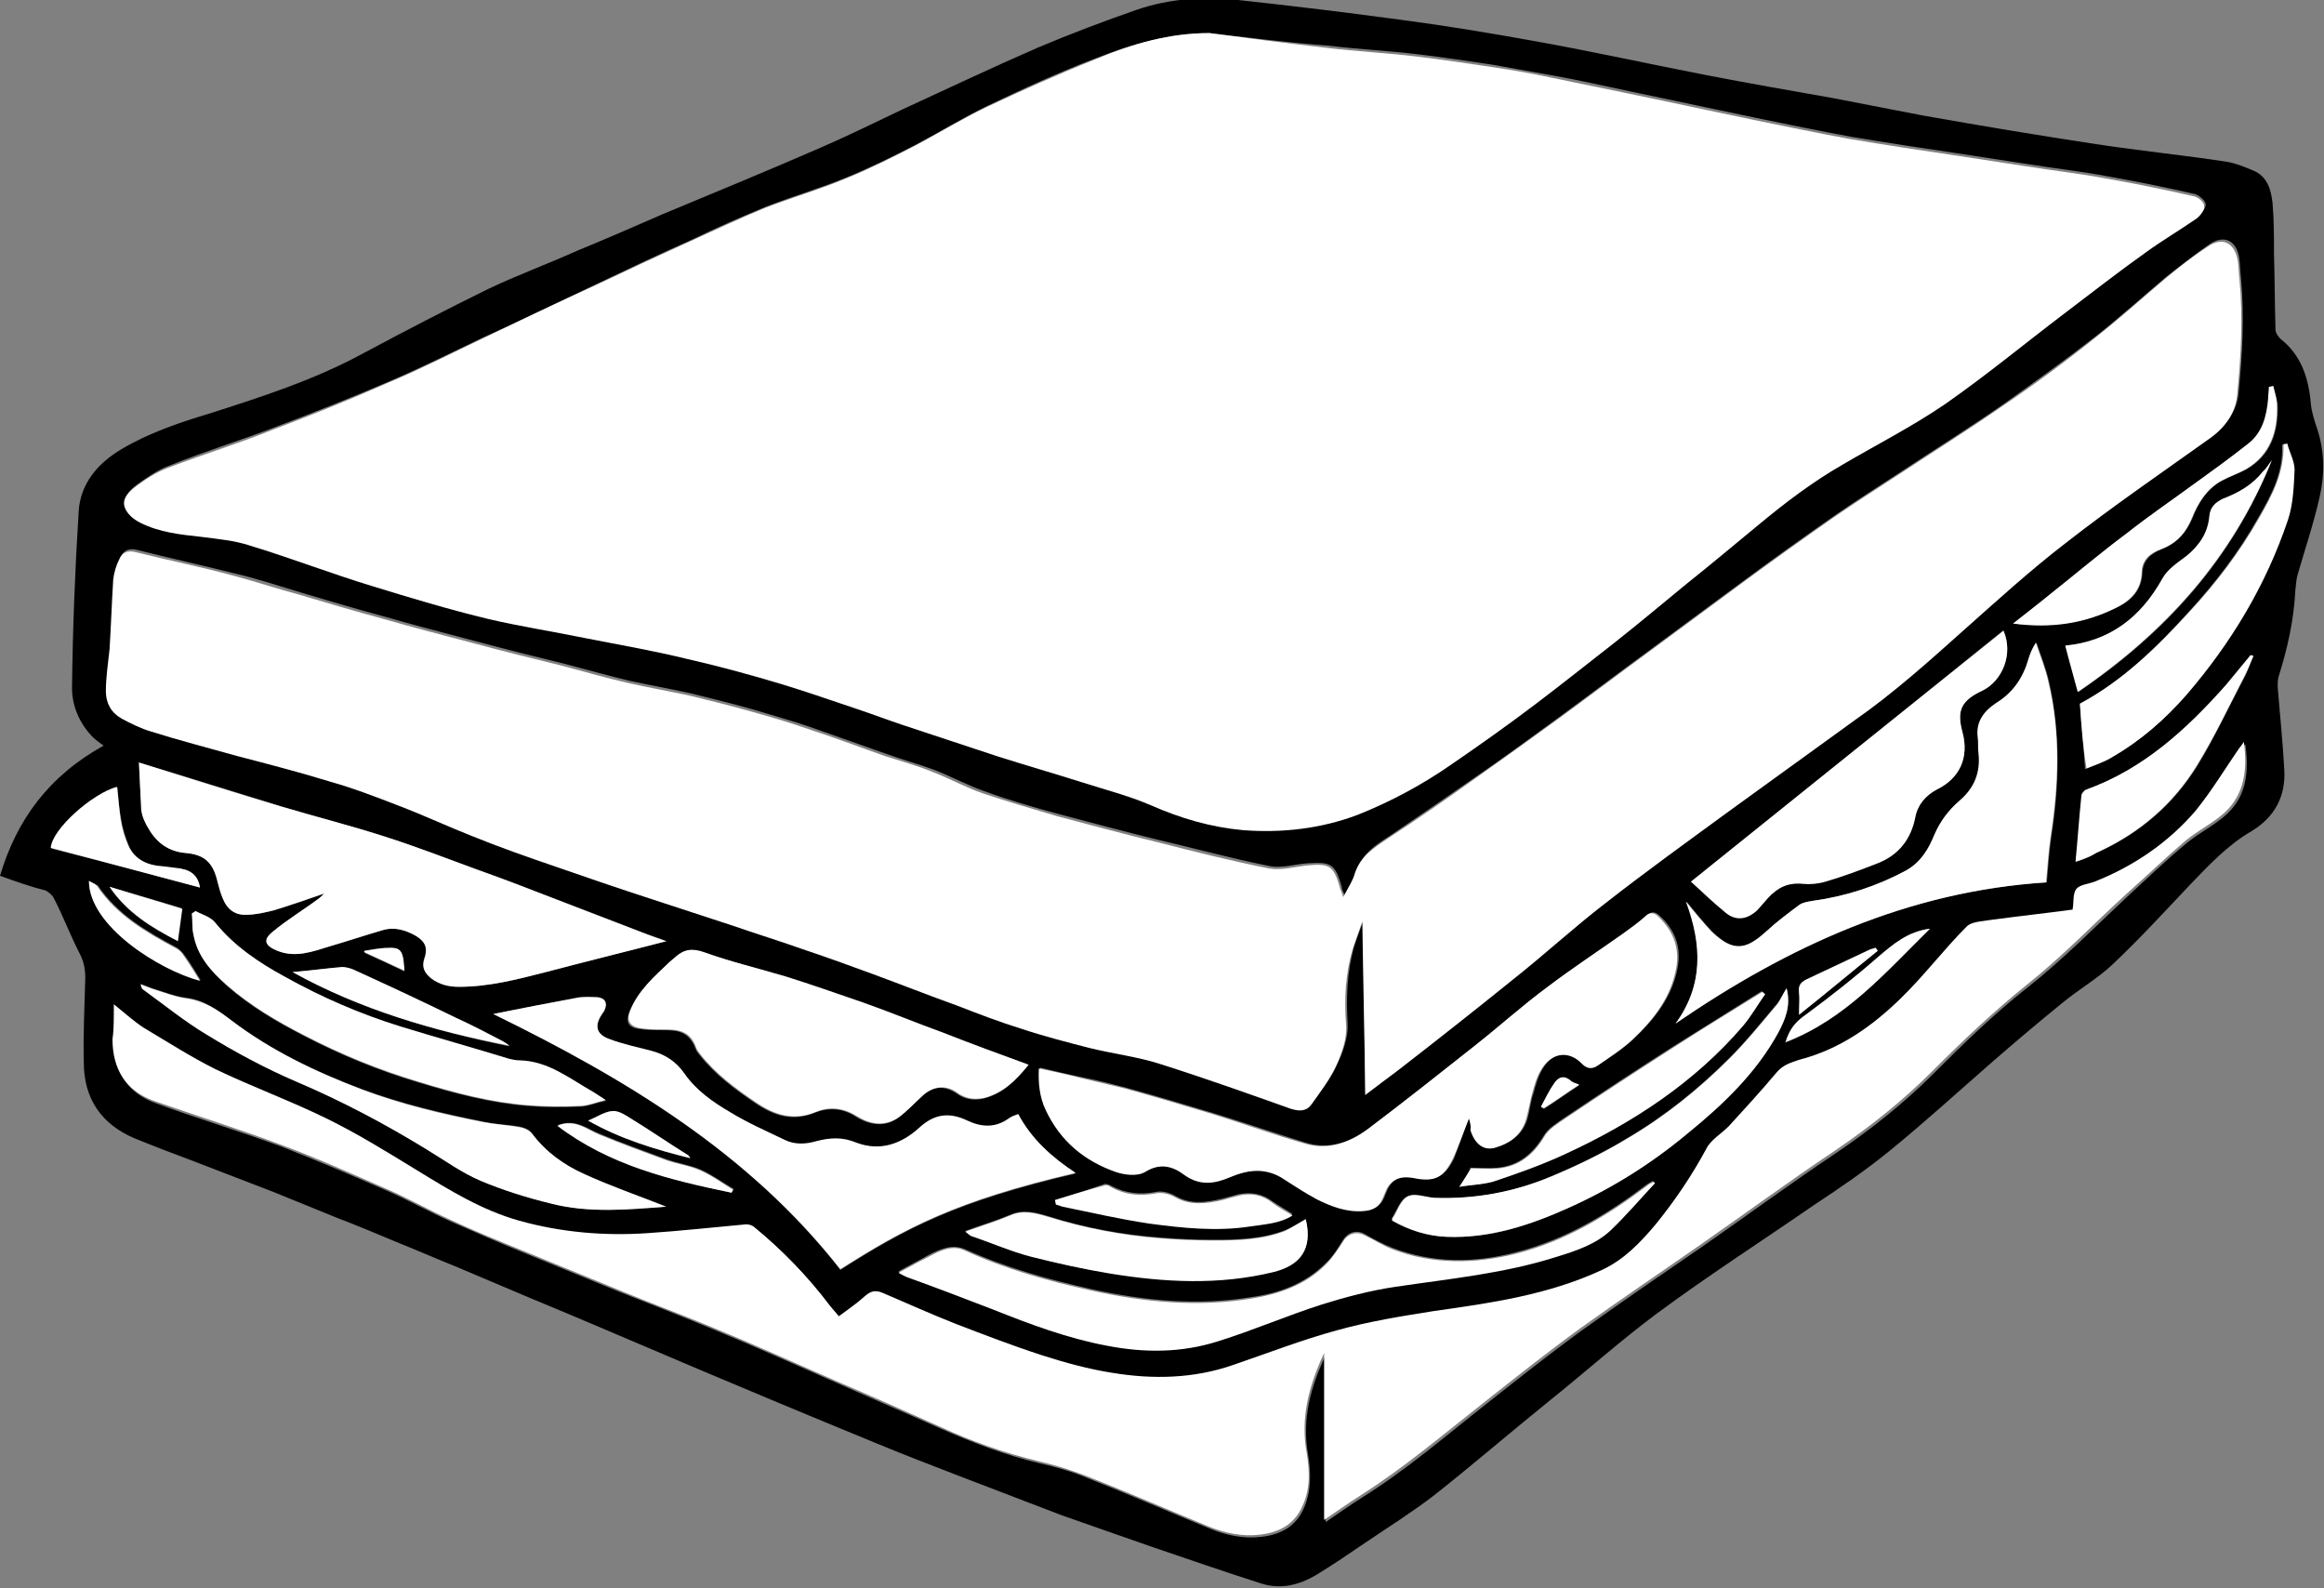 <?xml version="1.0" encoding="utf-8"?>
<!-- Generator: Adobe Illustrator 19.0.1, SVG Export Plug-In . SVG Version: 6.00 Build 0)  -->
<svg version="1.1" xmlns="http://www.w3.org/2000/svg" xmlns:xlink="http://www.w3.org/1999/xlink" x="0px" y="0px"
	 viewBox="0 0 316.1 216" style="enable-background:new 0 0 316.1 216;" xml:space="preserve">
<rect x="0" y="0" width="316.1" height="216" fill="#808080" stroke="none"/>
<style type="text/css">
	.st0{fill:#FFFFFF;}
	.st1{display:none;}
	.st2{display:inline;}
	.st3{display:inline;fill:none;stroke:#000000;stroke-width:4;stroke-miterlimit:10;}
</style>
<g id="Layer_1_copy">
	<g id="X7ZSNy.tif_1_">
		<g>
			<path d="M0,119.1c2.3-7.7,6.7-13.6,14.1-17.7c-0.7-0.5-1.3-0.9-1.8-1.5c-1.7-1.9-2.6-4.3-2.5-6.7c0.1-7.9,0.4-15.7,0.9-23.6
				c0.2-3.8,2.6-6.6,5.8-8.5c3.7-2.2,7.8-3.6,11.8-4.8c7.2-2.3,14.4-4.6,21.2-8.3c5.6-3,11.2-5.9,16.9-8.7c4-1.9,8.1-3.4,12.1-5.2
				c3.9-1.6,7.8-3.3,11.7-5c7.2-3,14.5-6,21.6-9.1c3.7-1.6,7.3-3.4,10.9-5.1c6.1-2.8,12.2-5.7,18.4-8.4c4.5-1.9,9-3.6,13.6-5.2
				c4.4-1.5,9.1-1.8,13.7-1.3c7.4,0.8,14.8,1.7,22.2,2.7c6.1,0.8,12.1,1.8,18.2,2.9c7.8,1.4,15.5,3.1,23.2,4.6
				c5.7,1.1,11.4,2.1,17.1,3.1c4.1,0.8,8.2,1.6,12.4,2.4c7.9,1.4,15.7,2.7,23.6,3.9c5.9,0.9,11.9,1.5,17.8,2.4
				c1.2,0.2,2.4,0.7,3.6,1.2c1.9,0.8,2.4,2.6,2.6,4.4c0.2,2.3,0.2,4.6,0.2,6.9c0.1,3.4,0.1,6.9,0.2,10.3c0,0.5,0.4,1,0.7,1.3
				c2.8,2.2,3.8,5.3,4.1,8.7c0.1,1.2,0.5,2.4,0.9,3.6c1,3.1,1,6.2,0.3,9.2c-0.8,3.6-2,7.1-3,10.6c-0.2,0.7-0.2,1.4-0.3,2.1
				c-0.2,4.1-1.1,8-2.3,11.8c-0.1,0.4-0.1,0.9-0.1,1.3c0.3,3.8,0.7,7.5,0.9,11.3c0.2,3.6-1.3,6.4-4.4,8.3c-3.3,1.9-5.9,4.7-8.5,7.4
				c-3.4,3.6-6.8,7.3-10.4,10.7c-2.1,2-4.6,3.4-6.9,5.3c-3.2,2.6-6.4,5.3-9.5,8c-4.7,4.1-9.3,8.3-14.1,12.2c-3.2,2.6-6.7,5-10.2,7.3
				c-7.1,4.9-14.4,9.6-21.3,14.7c-5.1,3.8-9.9,8.1-14.9,12.1c-5.2,4.2-10.3,8.6-15.5,12.7c-3,2.3-6.2,4.3-9.3,6.4
				c-2.2,1.5-4.4,3-6.7,4.4c-2.4,1.4-4.9,2-7.6,1.1c-5-1.6-9.9-3.3-14.9-5c-4-1.4-8-2.8-12-4.2c-4.7-1.8-9.4-3.6-14.1-5.4
				c-3.6-1.4-7.3-2.8-10.9-4.3c-4.9-2-9.7-4-14.5-6c-3.3-1.4-6.7-2.8-10-4.2c-4.2-1.8-8.5-3.6-12.7-5.4c-3.3-1.4-6.6-2.8-10-4.2
				c-3.5-1.5-6.9-2.9-10.4-4.4c-2.5-1-5-2.1-7.5-3.1c-2.9-1.2-5.7-2.4-8.6-3.5c-2.9-1.2-5.7-2.3-8.6-3.5c-3.6-1.4-7.3-2.8-10.9-4.2
				c-2.7-1-5.3-2-8-3.1c-4.5-1.9-6.9-5.4-6.9-10.3c-0.1-3.8,0.1-7.7,0.2-11.5c0-1.2-0.2-2.2-0.7-3.2c-1.3-2.5-2.3-5.2-3.6-7.7
				c-0.2-0.4-0.7-0.8-1.1-1C4.2,120.6,2.2,119.9,0,119.1z M164.5,4.5c-5.4,0-10.5,1.5-15.4,3.4c-5,1.9-10,4.2-14.8,6.5
				c-3.3,1.6-6.4,3.5-9.6,5.2c-3.1,1.6-6.3,3.2-9.5,4.5c-3.6,1.5-7.4,2.6-11,4c-3.4,1.4-6.8,2.9-10.1,4.5c-4.3,1.9-8.5,3.9-12.7,5.9
				c-5.2,2.5-10.4,5-15.7,7.4c-4.2,2-8.4,4.1-12.6,5.9C48,54,42.7,56.1,37.4,58.1c-4.7,1.8-9.6,3.3-14.3,5.2
				c-1.7,0.6-3.2,1.7-4.6,2.7c-0.9,0.7-1.9,1.7-1.2,3c0.4,0.7,1.2,1.4,2,1.8c2.6,1.3,5.4,1.6,8.2,1.9c2.2,0.3,4.5,0.5,6.7,1.2
				c5.6,1.7,11,3.8,16.6,5.5c5.3,1.6,10.6,3.2,15.9,4.5c4.4,1.1,8.8,1.8,13.2,2.6c4.6,0.9,9.1,1.7,13.7,2.8c4.4,1,8.8,2.2,13.1,3.5
				c3.4,1,6.7,2.2,10,3.3c2.1,0.7,4.2,1.5,6.3,2.2c4.3,1.5,8.7,2.9,13,4.3c3.8,1.2,7.6,2.3,11.4,3.5c3.1,1,6.3,1.8,9.3,3.1
				c4,1.8,8.2,3.1,12.6,3.4c5.4,0.4,10.6-0.1,15.6-2.1c4.5-1.8,8.8-4.1,12.8-6.9c3.8-2.6,7.6-5.3,11.3-8.1c3.7-2.7,7.2-5.5,10.8-8.4
				c3.3-2.6,6.6-5.3,9.8-8c3.3-2.7,6.6-5.5,10-8.2c3.6-2.9,7.2-5.7,11.2-8c4.7-2.7,9.5-5.1,13.9-8.2c5.6-3.8,10.8-8.2,16.2-12.3
				c3.7-2.8,7.4-5.7,11.2-8.4c2.2-1.6,4.6-3,6.9-4.6c0.5-0.4,1.1-1.2,1-1.7c-0.1-0.5-0.9-1.1-1.4-1.3c-3.9-0.9-7.9-1.7-11.8-2.4
				c-3.7-0.7-7.4-1.1-11.1-1.7c-3.3-0.5-6.6-1-9.8-1.5c-4.7-0.7-9.4-1.4-14.1-2.2c-4.4-0.8-8.7-1.7-13.1-2.6
				c-5.7-1.2-11.4-2.4-17.1-3.6c-3.4-0.7-6.8-1.5-10.2-2.1c-2.8-0.5-5.6-1-8.4-1.5c-3.3-0.5-6.7-1-10-1.4c-4.1-0.5-8.3-0.7-12.4-1.2
				C175.1,5.8,169.8,5.1,164.5,4.5z M185.7,148.9c1.7-1.3,3.2-2.4,4.6-3.6c5.2-4.1,10.5-8.2,15.7-12.4c4.2-3.4,8.3-7.1,12.6-10.4
				c5.5-4.3,11.2-8.4,16.8-12.5c5.6-4.1,11.3-8.2,17-12.3c5.3-3.8,10.1-8,14.9-12.3c4.5-4,9-8.1,13.8-11.8
				c6.4-4.9,13.1-9.5,19.7-14.3c2.1-1.5,3.5-3.5,3.7-6c0.5-5.2,0.8-10.4,0.3-15.6c-0.1-0.8-0.1-1.6-0.2-2.4c-0.3-2.6-2.1-3.5-4.2-2
				c-2,1.4-3.8,2.8-5.7,4.3c-3.2,2.7-6.3,5.5-9.6,8.1c-4.1,3.2-8.3,6.2-12.5,9.2c-4.6,3.2-9.4,6.2-14.1,9.3
				c-2.9,1.9-5.9,3.8-8.8,5.8c-4.3,3-8.5,6-12.7,9.1c-4.2,3.1-8.4,6.2-12.6,9.3c-4.1,3-8.2,6.1-12.3,9.1c-3.7,2.7-7.5,5.5-11.3,8.1
				c-3.9,2.7-7.8,5.4-11.8,8.1c-1.9,1.2-3.7,2.4-4.5,4.7c-0.3,1.1-1,2-1.6,3.3c-0.3-0.6-0.4-0.8-0.4-1.1c-0.9-3.1-1.4-3.4-4.6-3.2
				c-1.7,0.1-3.5,0.7-5.1,0.4c-5.1-1-10.2-2.4-15.3-3.6c-4.5-1.1-9-2.3-13.5-3.5c-3.4-0.9-6.8-1.9-10.1-3.1c-2.3-0.8-4.5-2-6.8-2.9
				c-2.2-0.8-4.4-1.4-6.6-2.2c-3.4-1.2-6.8-2.4-10.2-3.6c-2.6-0.9-5.2-1.6-7.8-2.4c-2.8-0.8-5.7-1.5-8.5-2.2
				c-2.7-0.6-5.5-1.1-8.3-1.7c-2.9-0.7-5.8-1.5-8.8-2.3c-4.1-1-8.1-2-12.2-3.1c-4.2-1.1-8.4-2.2-12.6-3.4c-3.7-1-7.4-2.1-11.1-3.2
				c-3-0.9-6-1.9-9-2.6c-4.4-1.1-8.9-2.1-13.3-3.2c-1.1-0.3-1.9,0-2.3,1c-0.4,0.9-0.7,1.8-0.8,2.7c-0.2,3.1-0.3,6.3-0.5,9.5
				c-0.1,1.9-0.4,3.8-0.5,5.7c0,1.6,0.7,2.9,2.1,3.7c1.3,0.7,2.7,1.4,4.1,1.8c3.8,1.2,7.7,2.2,11.6,3.3c4.2,1.2,8.5,2.2,12.7,3.5
				c3.2,1,6.3,2.1,9.4,3.3c3.3,1.3,6.5,2.8,9.9,4.1c3.7,1.4,7.5,2.8,11.2,4.1c4.3,1.5,8.6,3,13,4.4c3.7,1.2,7.3,2.4,11,3.6
				c3.5,1.1,6.9,2.3,10.4,3.5c3,1,6,2.1,9,3.2c3.9,1.4,7.7,2.9,11.5,4.3c2.9,1.1,5.7,2.2,8.6,3.1c3,1,6.1,1.8,9.2,2.6
				c3.2,0.8,6.5,1.2,9.7,2.2c6,1.9,11.9,4.1,17.8,6.1c1,0.3,2,0.4,2.7-0.5c1.2-1.7,2.6-3.4,3.4-5.3c0.8-1.7,1.5-3.7,1.4-5.5
				c-0.2-3.6-0.1-7,0.9-10.5c0.4-1.3,0.9-2.5,1.3-3.7C185.5,133,185.6,140.8,185.7,148.9z M15.5,136.6c0,1.8,0,3.4,0,5
				c0,4.1,1.8,7,5.6,8.4c5.7,2.1,11.4,3.8,17.1,5.9c4.9,1.9,9.8,4,14.6,6.1c2.9,1.3,5.8,2.9,8.7,4.2c3.2,1.4,6.4,2.8,9.6,4.1
				c4.4,1.8,8.8,3.6,13.2,5.4c4.3,1.7,8.7,3.4,13,5.2c5.6,2.3,11.1,4.8,16.6,7.2c4.7,2.1,9.4,4.1,14.1,6.2c4.3,1.9,8.8,3.6,13.4,4.7
				c2.2,0.5,4.4,1.1,6.5,2c5.6,2.2,11.1,4.6,16.7,6.9c2.2,0.9,4.6,1.4,7,1.1c2.6-0.3,4.7-1.4,5.8-4c1-2.4,0.9-4.9,0.5-7.3
				c-0.8-4.7,0.3-8.9,2.4-13.4c0,7.7,0,15.1,0,22.7c1.8-1.2,3.3-2.3,4.9-3.3c6.1-3.8,11.4-8.4,17-12.8c4.3-3.4,8.6-6.8,13-10
				c5.3-3.8,10.7-7.5,16.1-11.2c6.2-4.3,12.3-8.8,18.6-13c4.7-3.2,9.1-6.7,13.1-10.7c4.1-4.1,8.3-8.2,12.9-11.8
				c4.8-3.8,9.1-8.2,13.6-12.4c2.6-2.4,5.2-4.9,8-7.2c1.7-1.4,3.8-2.4,5.4-3.9c2.7-2.5,3-5.8,2.5-9.5c-0.3,0.4-0.5,0.6-0.6,0.8
				c-2,2.9-3.7,6-6,8.6c-3.7,4.4-8.4,7.5-13.7,9.6c-0.9,0.3-2,0.4-2.5,1c-0.5,0.6-0.4,1.8-0.5,2.8c-3.7,0.4-7.4,0.9-11.1,1.4
				c-1.1,0.2-2.6,0.2-3.3,0.9c-3.1,3.2-5.9,6.7-9,9.8c-3.9,3.8-8.3,6.9-13.7,8.3c-1.2,0.3-2.3,0.7-3.2,1.8c-2.1,2.5-4.3,4.9-6.5,7.3
				c-1,1-2.3,1.8-3,3c-2,3.7-4.3,7.1-6.9,10.3c-2,2.5-4.3,4.8-7.3,6.2c-7.3,3.3-15.1,4.5-22.9,5.6c-4.4,0.6-8.8,1.4-13.1,2.6
				c-4.8,1.3-9.4,3.2-14.1,4.7c-5.4,1.8-10.9,1.9-16.5,1.1c-3.3-0.5-6.5-1.4-9.6-2.4c-4-1.3-7.9-2.8-11.8-4.3
				c-3.4-1.3-6.6-2.8-9.9-4.2c-0.9-0.4-1.6-0.2-2.4,0.5c-1.1,1-2.3,1.8-3.5,2.7c-0.5-0.5-0.9-1-1.2-1.4c-3.1-4-6.5-7.7-10.4-10.8
				c-0.2-0.2-0.7-0.3-1-0.3c-4.5,0.4-9,0.9-13.4,1.2c-5.9,0.4-11.8-0.1-17.5-1.7c-5-1.4-9.4-4.1-13.8-6.8c-4.1-2.5-8.1-5-12.4-7.1
				c-4.9-2.5-10.2-4.3-15.1-6.7c-3.3-1.6-6.5-3.6-9.7-5.6C18.2,138.9,17,137.8,15.5,136.6z M199.8,152.1c0.2,0.6,0.2,1.1,0.4,1.5
				c0.6,1.8,1.9,2.8,3.3,2.4c2.1-0.6,3.7-1.8,4.3-4c0.3-1.1,0.4-2.3,0.8-3.4c0.3-1.1,0.6-2.2,1.2-3.2c1.4-2.4,3.8-2.7,5.6-0.8
				c0.7,0.8,1.4,0.7,2.1,0.2c1.6-1.1,3.3-2.2,4.7-3.5c2.8-2.7,5.3-5.7,6-9.8c0.5-2.8-0.4-5.1-2.5-7c-0.5-0.5-1.1-0.6-1.7,0
				c-1,0.9-2,1.6-3.1,2.4c-3.4,2.4-6.9,4.7-10.2,7.2c-3.4,2.6-6.6,5.4-9.9,8c-4.8,3.8-9.6,7.6-14.5,11.3c-2.6,1.9-5.5,3-8.7,2
				c-4.2-1.3-8.3-2.7-12.5-4c-4-1.2-8-2.4-12-3.5c-1.9-0.5-3.9-1-5.9-1.4c-1.9-0.4-3.7-0.8-5.7-1.3c-0.2,2,0.1,3.9,0.9,5.6
				c1.9,4.2,5.3,7,9.6,8.5c1.2,0.4,2.9,0.6,3.9,0c2.1-1.3,3.7-0.8,5.4,0.4c2,1.5,4,1.2,6.2,0.3c2.3-0.9,4.6-1.3,6.9,0
				c1.7,1,3.2,2.1,4.9,3c2,1,4.1,1.8,6.4,1.6c1.3-0.1,2.1-0.6,2.6-1.8c0.3-0.7,0.5-1.4,1-1.9c0.8-0.9,1.9-1,3.1-0.8
				c2.9,0.6,4.1,0,5.4-2.6C198.4,155.9,199,154.1,199.8,152.1z M18.9,103.7c0.1,2.1,0.2,4.3,0.4,6.4c0.1,0.9,0.5,1.8,1,2.6
				c1.1,1.9,2.7,3.1,5,3.3c2.7,0.3,3.8,1.4,4.4,4c0.2,0.7,0.4,1.5,0.7,2.2c0.6,1.5,1.6,2.3,3.3,2.2c1.2-0.1,2.4-0.3,3.6-0.6
				c2.3-0.7,4.6-1.5,6.9-2.3c-0.2,0.3-0.6,0.6-0.9,0.8c-2,1.4-4.2,2.8-6.1,4.4c-1.4,1.1-1,1.9,0.6,2.6c2.5,1,4.8,0.1,7.1-0.6
				c2.4-0.7,4.8-1.5,7.2-2.2c1.6-0.5,3.2,0,4.6,0.8c1.3,0.8,1.6,1.6,1.1,3.1c-0.4,1.2,0.1,2,1,2.7c1.1,0.8,2.3,1.1,3.7,1.1
				c4,0,7.9-1,11.8-2c5.3-1.4,10.7-2.8,16.4-4.2c-1.3-0.5-2.3-0.8-3.3-1.2c-3.9-1.5-7.8-3-11.7-4.5c-3.6-1.4-7.3-2.8-10.9-4.1
				c-4.1-1.5-8.2-3-12.3-4.4c-4.7-1.5-9.4-2.7-14.1-4.1C31.9,107.7,25.6,105.7,18.9,103.7z M67.1,137.9c18,8.8,34.8,18.9,47.2,34.8
				c8.8-5.6,15.7-9.3,32-13.1c-3.2-2.1-6-4.6-7.8-8c-0.5,0.2-1,0.3-1.3,0.6c-1.8,1.3-3.7,1.3-5.6,0.3c-2.4-1.2-4.5-0.8-6.5,0.9
				c-2.5,2.2-5.3,3.3-8.6,2.1c-1.9-0.7-3.7-0.7-5.5-0.2c-1.4,0.4-2.9,0.5-4.3-0.2c-2.4-1.2-4.9-2.3-7.3-3.7c-2.4-1.4-4.7-3-6.3-5.3
				c-1.2-1.6-2.6-2.6-4.5-3.1c-1.9-0.5-3.8-1-5.7-1.6c-1.8-0.6-2.1-1.8-1.1-3.3c0.1-0.2,0.3-0.4,0.4-0.6c0.4-1.1,0.1-1.7-1-1.8
				c-0.9-0.1-1.9-0.1-2.8,0.1C74.7,136.4,71,137.1,67.1,137.9z M139.9,144.8c-4.1-1.5-8-2.9-11.8-4.3c-3.6-1.4-7.3-2.8-10.9-4.1
				c-3.4-1.2-6.9-2.4-10.4-3.5c-3.7-1.2-7.4-2.1-11.1-3.3c-1.6-0.6-2.8-0.4-4,0.7c-0.2,0.2-0.5,0.4-0.7,0.6c-2.1,2-4.3,3.9-5.4,6.7
				c-0.5,1.3-0.2,2.1,1.2,2.3c1.1,0.2,2.3,0.2,3.5,0.2c1.9,0,3.4,0.2,4.3,2.5c0.1,0.3,0.3,0.6,0.5,0.8c2.1,2.7,4.8,4.7,7.6,6.6
				c2.5,1.7,5.1,2.6,8.2,1.3c1.8-0.7,3.7-0.6,5.4,0.5c1.9,1.2,4,1.6,5.9,0.2c1.2-0.9,2.2-2,3.3-3c1.4-1.3,3-1.4,4.6-0.3
				c1.1,0.8,2.3,1,3.7,0.7C136.5,148.7,138.2,146.9,139.9,144.8z M227.9,139.2c15.3-10.5,31.7-18,50.5-19.2c0.2-2.1,0.3-4.1,0.6-6.1
				c1.1-7.1,1.3-14.2-0.3-21.2c-0.4-1.8-1.1-3.5-1.7-5.3c-0.5,0.8-0.8,1.5-1,2.2c-0.7,2.5-2.1,4.6-4.4,6c-1.7,1-2.8,2.5-2.5,4.7
				c0.1,0.7,0,1.4,0.1,2.1c0.3,2.6-0.6,4.8-2.6,6.5c-1.5,1.3-2.7,2.7-3.4,4.6c-0.8,2-1.9,3.8-3.9,4.9c-3.9,2.1-8.2,3.5-12.6,4.1
				c-0.6,0.1-1.3,0.2-1.8,0.5c-1.5,1.1-3.1,2.3-4.5,3.6c-2.1,1.9-3.7,2.8-5.9,1.4c-0.6-0.4-1.2-0.9-1.7-1.4c-1.1-1.2-2.2-2.5-3.4-4
				C231.5,128.5,231.7,134,227.9,139.2z M230,119.9c1.6,1.5,3.1,3,4.8,4.2c1.5,1.1,2.9,0.9,4.2-0.4c0.6-0.5,1-1.1,1.5-1.7
				c1.3-1.4,2.8-2.1,4.7-1.9c1,0.1,2.1,0,3.1-0.3c2.4-0.7,4.8-1.6,7.1-2.5c2.8-1.1,4.5-3.2,5.1-6.2c0.3-1.7,1.4-3,2.9-3.8
				c3.1-1.6,4.5-4.3,3.5-7.9c-0.8-3-0.1-4.3,2.8-5.6c2.6-1.2,4.2-4.9,2.8-8.1C258.4,97.1,244.3,108.4,230,119.9z M225.1,160.9
				c-0.1-0.1-0.2-0.2-0.3-0.3c-0.2,0.1-0.5,0.3-0.7,0.4c-5.4,4.1-11.2,7.6-17.9,9.3c-5.7,1.5-11.3,1.5-16.8-0.6
				c-1.3-0.5-2.6-1.2-3.8-1.9c-1.1-0.6-2.3-0.2-2.9,0.8c-0.7,1.1-1.4,2.3-2.4,3.2c-2.8,2.8-6.4,4.1-10.1,4.6
				c-7.3,1.2-14.6,0.5-21.8-1.1c-5.8-1.3-11.6-2.9-17.1-5.4c-1.4-0.6-2.6-0.3-3.8,0.2c-1,0.4-1.9,1-2.9,1.5
				c-0.7,0.4-1.5,0.8-2.4,1.3c0.6,0.3,0.9,0.4,1.2,0.6c3.9,1.5,7.8,2.9,11.7,4.4c5.1,1.9,10.1,3.9,15.4,4.9c5.1,0.9,10.2,1,15.2-0.6
				c4.7-1.5,9.3-3.5,14.1-5c3.3-1,6.6-1.9,10-2.4c7.4-1.1,14.9-1.8,22-4.1c2.6-0.8,5.3-1.7,7.3-3.6
				C221.2,165.3,223.1,163.1,225.1,160.9z M26.6,123.9c-0.2,0.1-0.3,0.3-0.5,0.4c0.1,0.9,0,1.9,0.2,2.8c0.6,3,2.5,5.1,4.6,7
				c3.2,2.8,6.8,4.9,10.5,6.8c5,2.6,10.1,4.7,15.5,6.3c4.9,1.5,9.8,2.8,14.9,3.2c2.3,0.2,4.7,0.2,7,0.1c1.1,0,2.2-0.5,3.6-0.8
				c-0.8-0.5-1.2-0.8-1.7-1.1c-3.2-1.8-6.1-4.2-10-4.3c-0.5,0-0.9-0.1-1.4-0.2c-4.9-1.4-9.9-2.9-14.8-4.4c-5.5-1.7-10.7-4-15.8-6.8
				c-3.5-2-6.8-4.2-9.4-7.3C28.7,124.7,27.5,124.4,26.6,123.9z M90.6,164.1c-3.8-1.5-7.5-2.8-11.2-4.5c-2.8-1.2-5.3-2.9-7.1-5.5
				c-0.3-0.5-1.1-0.8-1.7-0.9c-1.7-0.3-3.4-0.3-5-0.7c-5.5-1.1-11-2.4-16.4-4.4c-6.4-2.4-12.4-5.3-17.8-9.4c-1.9-1.4-3.6-2.7-6-3
				c-1.6-0.2-3.1-0.8-4.7-1.3c-0.5-0.2-1-0.4-1.6-0.6c0,0.4,0.2,0.6,0.3,0.7c2.8,2,5.6,4.3,8.6,6.1c4,2.3,8,4.6,12.2,6.4
				c6.2,2.6,12,5.7,17.7,9.2c2.4,1.5,4.8,3.2,7.4,4.3c3.1,1.3,6.3,2.3,9.6,3.1C80.1,165,85.4,164.5,90.6,164.1z M282.9,95.7
				c0.2,2.9,0.5,5.8,0.7,8.9c1.2-0.5,2.5-0.9,3.6-1.6c3.8-2.2,7.2-5.1,10-8.4c6.1-7.1,10.9-14.9,13.8-23.8c0.7-2.1,0.8-4.5,0.9-6.8
				c0-1.2-0.6-2.4-1-3.6c-0.2,0-0.3,0-0.5,0.1c0.2,3.8-1.5,6.9-3.3,10c-2.6,4.6-5.8,8.8-9.4,12.7C293.4,88,288.7,92.6,282.9,95.7z
				 M243,134.4c-0.5,0.8-0.8,1.5-1.3,2.1c-2.1,2.5-4.2,5.1-6.5,7.4c-4.2,4.2-8.8,7.9-13.9,10.9c-3.3,2-6.8,3.7-10.4,5.2
				c-5,2.2-10.4,3.1-15.9,2.9c-1.2,0-2.6-0.6-3.6-0.2c-1,0.5-1.4,1.9-2.1,3c0,0.1,0,0.2,0,0.3c2.3,1.3,4.7,2.1,7.4,2.2
				c6,0.3,11.4-1.6,16.7-4c5.8-2.6,11.2-6.1,16.1-10.1c4.8-4,9.3-8.2,12.3-13.7C242.8,138.6,243.7,136.8,243,134.4z M177.6,165.8
				c-0.9,0.5-1.8,1.1-2.8,1.5c-3.1,1.2-6.4,1.3-9.7,1.3c-2.4,0-4.9-0.1-7.3-0.3c-5.2-0.4-10.2-1.3-15.2-2.9c-1.7-0.5-3.4-1-5.2-0.2
				c-1.9,0.8-3.9,1.4-6.1,2.2c0.5,0.4,0.6,0.5,0.8,0.6c2.7,1,5.3,2.1,8.1,2.8c3.6,1,7.2,1.8,10.8,2.3c7.4,1.2,14.8,1.5,22.2-0.2
				C176.8,172.2,178.6,169.9,177.6,165.8z M309.2,52.5c-0.2,0-0.3,0.1-0.5,0.1c0,0.5-0.1,1.1-0.1,1.6c-0.2,2.4-0.8,4.7-2.8,6.2
				c-2.4,1.9-4.9,3.7-7.4,5.5c-3,2.2-6.1,4.3-9,6.6c-3.4,2.6-6.8,5.4-10.2,8.1c-1.7,1.3-3.4,2.7-5.3,4.2c5.2,0.6,9.9-0.1,14.3-2.3
				c1.9-1,3.1-2.4,3.2-4.6c0.1-1.8,1.2-2.6,2.6-3.2c2.1-0.8,3.3-2.2,4.2-4.2c0.8-2.1,2-4,4-5.1c1.1-0.6,2.3-1,3.4-1.6
				c3.3-1.9,4.3-5.1,4.2-8.7C309.7,54.2,309.4,53.4,309.2,52.5z M198.5,161.4c1.7-0.3,3.2-0.3,4.5-0.8c3.4-1.2,6.7-2.3,9.9-3.8
				c9.1-4.3,17.5-9.7,24.1-17.4c1.1-1.3,2-2.8,3-4.3c-0.1-0.1-0.2-0.2-0.4-0.3c-4,2.5-8,5-12,7.5c-5,3.2-9.9,6.4-14.8,9.7
				c-1,0.7-2.2,1.4-2.8,2.4c-1.5,2.5-3.4,4.1-6.3,4.4c-1.2,0.1-2.5,0-3.7,0C199.7,159.6,199.2,160.4,198.5,161.4z M306.5,89.2
				c-0.1,0-0.2-0.1-0.3-0.1c-1.1,1.3-2.1,2.7-3.3,4c-5.4,6.1-11.2,11.5-19.1,14.3c-0.3,0.1-0.6,0.5-0.6,0.8c-0.3,3-0.5,5.9-0.8,9
				c0.6-0.2,1.2-0.4,1.6-0.6c0.5-0.2,1-0.6,1.6-0.8c5.6-2.6,10.1-6.5,13.3-11.7c2.4-3.9,4.3-8.1,6.5-12.2
				C305.8,91,306.1,90.1,306.5,89.2z M309,62.6c-0.4,0.5-0.7,1-1.1,1.5c-1.4,1.8-3.3,2.9-5.4,3.7c-1.1,0.4-1.8,1.1-1.9,2.4
				c-0.2,2.3-1.4,3.9-3.1,5.4c-1.2,1-2.6,1.9-3.3,3.1c-2.9,5.3-7.1,8.6-13.2,9.1c0.5,2,1.1,4,1.7,6.3C294.5,86.1,303.7,76,309,62.6z
				 M143.5,163.2c0,0.1,0,0.3,0.1,0.4c0.3,0.1,0.6,0.3,0.9,0.3c3.9,0.8,7.9,1.7,11.8,2.3c4.5,0.7,9.1,1.1,13.7,0.4
				c2-0.3,4.1-0.4,5.8-1.5c-0.9-0.6-1.8-1.1-2.7-1.7c-1.4-1.1-3-1.3-4.6-1c-0.7,0.2-1.5,0.4-2.2,0.6c-2.2,0.5-4.3,0.9-6.5-0.4
				c-0.7-0.4-1.8-0.7-2.6-0.5c-2.1,0.4-4.1,0.2-6-0.8c-0.3-0.2-0.7-0.3-0.9-0.3C148,161.8,145.8,162.5,143.5,163.2z M27.2,120.7
				c-0.3-1.4-1-2.4-2.6-2.5c-0.8-0.1-1.6-0.2-2.4-0.3c-2-0.2-3.7-0.9-4.6-2.7c-0.5-1.2-0.9-2.4-1.1-3.7c-0.3-1.5-0.4-2.9-0.5-4.4
				c-3.3,0.9-8.9,5.7-9,8.3C13.7,117.1,20.5,118.9,27.2,120.7z M39.8,132.2c9.2,5.1,19.2,8,29.5,10.1c-0.3-0.3-0.5-0.5-0.9-0.6
				c-2.1-1.1-4.2-2.2-6.4-3.2c-4.5-2.2-9.1-4.3-13.6-6.4c-0.6-0.3-1.3-0.6-1.9-0.5C44.3,131.7,42.1,132,39.8,132.2z M99.5,162.2
				c0.1-0.2,0.2-0.3,0.3-0.5c-1.5-0.9-2.9-1.9-4.4-2.6c-1.6-0.7-3.3-0.9-4.9-1.5c-3-1.1-6-2.2-8.9-3.4c-1.8-0.7-3.3-2.1-5.7-1.2
				C82.9,158.4,91.2,160.4,99.5,162.2z M262.5,126.3c-3.1,0.4-5,2.1-7.1,3.9c-3.2,2.8-6.5,5.4-9.9,7.9c-1.3,0.9-2.2,2-2.7,3.7
				C251.1,138.6,256.5,132.2,262.5,126.3z M12.1,119.8c0,6.1,9.5,12.1,15.2,13.5c-0.7-1.1-1.4-2.3-2.2-3.4c-0.3-0.4-0.6-0.7-1-1
				c-4.1-2.2-8.1-4.5-10.8-8.5C13,120.3,12.6,120.1,12.1,119.8z M14.9,120.6c2.3,3.5,5.7,5.6,9.2,7.3c0.2-1.5,0.4-2.8,0.6-4.4
				C21.5,122.5,18.2,121.6,14.9,120.6z M80,152.4c4.4,2.5,9,3.9,13.8,5.1c-0.1-0.2-0.1-0.4-0.3-0.4c-2.6-1.7-5.1-3.4-7.8-5
				c-0.8-0.5-1.7-1-2.5-1C82.2,151.2,81.2,151.9,80,152.4z M244.7,138c3.7-3,7.2-5.8,10.7-8.7c-0.1-0.1-0.2-0.2-0.3-0.4
				c-0.3,0.1-0.7,0.1-0.9,0.3c-2.8,1.3-5.7,2.7-8.5,4c-0.8,0.4-1.2,0.8-1,1.8C244.8,135.8,244.7,136.7,244.7,138z M49.6,129.3
				c0,0.1,0,0.2,0,0.3c1.8,0.8,3.5,1.6,5.4,2.5c0-0.6-0.1-1-0.1-1.3c-0.2-1.5-0.7-2-2.2-1.8C51.6,128.9,50.6,129.1,49.6,129.3z
				 M209.6,150.5c0.1,0.1,0.2,0.2,0.4,0.3c1.6-1,3.1-2.1,4.8-3.2c-0.5-0.2-0.8-0.3-1.1-0.5c-0.9-0.8-1.7-0.7-2.3,0.3
				C210.7,148.3,210.2,149.4,209.6,150.5z"/>
			<path class="st0" d="M164.5,4.5c5.3,0.7,10.6,1.4,15.9,2c4.1,0.5,8.3,0.7,12.4,1.2c3.3,0.4,6.7,0.9,10,1.4
				c2.8,0.4,5.6,0.9,8.4,1.5c3.4,0.7,6.8,1.4,10.2,2.1c5.7,1.2,11.4,2.4,17.1,3.6c4.4,0.9,8.7,1.8,13.1,2.6
				c4.7,0.8,9.4,1.5,14.1,2.2c3.3,0.5,6.6,1,9.8,1.5c3.7,0.6,7.4,1,11.1,1.7c4,0.7,7.9,1.5,11.8,2.4c0.6,0.1,1.4,0.8,1.4,1.3
				c0.1,0.5-0.5,1.3-1,1.7c-2.3,1.6-4.7,3-6.9,4.6c-3.8,2.7-7.5,5.6-11.2,8.4c-5.4,4.1-10.6,8.4-16.2,12.3c-4.4,3-9.3,5.5-13.9,8.2
				c-4,2.3-7.7,5.1-11.2,8c-3.3,2.7-6.6,5.5-10,8.2c-3.3,2.7-6.5,5.4-9.8,8c-3.6,2.8-7.1,5.6-10.8,8.4c-3.7,2.8-7.5,5.5-11.3,8.1
				c-4,2.8-8.3,5.1-12.8,6.9c-5,1.9-10.3,2.5-15.6,2.1c-4.4-0.4-8.5-1.6-12.6-3.4c-3-1.3-6.2-2.1-9.3-3.1c-3.8-1.2-7.6-2.3-11.4-3.5
				c-4.3-1.4-8.7-2.9-13-4.3c-2.1-0.7-4.2-1.5-6.3-2.2c-3.3-1.1-6.7-2.3-10-3.3c-4.3-1.3-8.7-2.5-13.1-3.5
				c-4.5-1.1-9.1-1.9-13.7-2.8c-4.4-0.9-8.9-1.6-13.2-2.6c-5.4-1.3-10.7-2.9-15.9-4.5c-5.6-1.7-11-3.8-16.6-5.5
				c-2.1-0.7-4.4-0.9-6.7-1.2c-2.8-0.3-5.6-0.6-8.2-1.9c-0.8-0.4-1.6-1-2-1.8c-0.7-1.3,0.3-2.3,1.2-3c1.4-1.1,3-2.1,4.6-2.7
				c4.7-1.8,9.6-3.3,14.3-5.2c5.3-2,10.5-4.1,15.7-6.4c4.3-1.8,8.4-3.9,12.6-5.9c5.2-2.5,10.4-5,15.7-7.4c4.2-2,8.5-4,12.7-5.9
				c3.3-1.5,6.7-3.1,10.1-4.5c3.6-1.4,7.4-2.5,11-4c3.2-1.3,6.4-2.9,9.5-4.5c3.2-1.7,6.3-3.6,9.6-5.2c4.9-2.3,9.8-4.5,14.8-6.5
				C154.1,5.9,159.1,4.5,164.5,4.5z"/>
			<path class="st0" d="M185.7,148.9c-0.1-8.1-0.3-15.8-0.4-23.6c-0.4,1.2-0.9,2.5-1.3,3.7c-1,3.4-1.2,6.9-0.9,10.5
				c0.1,1.8-0.6,3.8-1.4,5.5c-0.9,1.9-2.2,3.6-3.4,5.3c-0.7,0.9-1.7,0.8-2.7,0.5c-5.9-2.1-11.8-4.2-17.8-6.1c-3.1-1-6.5-1.4-9.7-2.2
				c-3.1-0.8-6.2-1.6-9.2-2.6c-2.9-0.9-5.8-2-8.6-3.1c-3.9-1.4-7.7-2.9-11.5-4.3c-3-1.1-6-2.2-9-3.2c-3.4-1.2-6.9-2.3-10.4-3.5
				c-3.7-1.2-7.3-2.4-11-3.6c-4.3-1.4-8.7-2.9-13-4.4c-3.8-1.3-7.5-2.6-11.2-4.1c-3.3-1.3-6.5-2.8-9.9-4.1c-3.1-1.2-6.2-2.4-9.4-3.3
				c-4.2-1.3-8.5-2.4-12.7-3.5c-3.9-1.1-7.8-2.1-11.6-3.3c-1.4-0.4-2.8-1.1-4.1-1.8c-1.4-0.8-2.1-2.1-2.1-3.7c0-1.9,0.3-3.8,0.5-5.7
				c0.2-3.2,0.3-6.3,0.5-9.5c0.1-0.9,0.4-1.9,0.8-2.7c0.4-1,1.2-1.3,2.3-1c4.4,1.1,8.9,2,13.3,3.2c3,0.8,6,1.8,9,2.6
				c3.7,1.1,7.4,2.2,11.1,3.2c4.2,1.2,8.4,2.3,12.6,3.4c4.1,1.1,8.1,2.1,12.2,3.1c2.9,0.8,5.8,1.6,8.8,2.3c2.7,0.6,5.5,1.1,8.3,1.7
				c2.9,0.7,5.7,1.4,8.5,2.2c2.6,0.7,5.2,1.5,7.8,2.4c3.4,1.1,6.8,2.4,10.2,3.6c2.2,0.7,4.4,1.3,6.6,2.2c2.3,0.9,4.5,2.1,6.8,2.9
				c3.3,1.1,6.7,2.1,10.1,3.1c4.5,1.2,9,2.4,13.5,3.5c5.1,1.3,10.2,2.6,15.3,3.6c1.6,0.3,3.4-0.2,5.1-0.4c3.2-0.3,3.7,0,4.6,3.2
				c0.1,0.2,0.2,0.5,0.4,1.1c0.7-1.3,1.3-2.2,1.6-3.3c0.8-2.3,2.6-3.4,4.5-4.7c4-2.6,7.9-5.3,11.8-8.1c3.8-2.7,7.6-5.4,11.3-8.1
				c4.1-3,8.2-6.1,12.3-9.1c4.2-3.1,8.4-6.2,12.6-9.3c4.2-3.1,8.4-6.1,12.7-9.1c2.9-2,5.9-3.9,8.8-5.8c4.7-3.1,9.5-6.1,14.1-9.3
				c4.3-2.9,8.5-6,12.5-9.2c3.3-2.6,6.4-5.4,9.6-8.1c1.8-1.5,3.7-3,5.7-4.3c2.1-1.5,3.8-0.6,4.2,2c0.1,0.8,0.1,1.6,0.2,2.4
				c0.5,5.2,0.2,10.4-0.3,15.6c-0.2,2.5-1.6,4.5-3.7,6c-6.6,4.7-13.3,9.3-19.7,14.3c-4.8,3.7-9.3,7.8-13.8,11.8
				c-4.8,4.3-9.6,8.6-14.9,12.3c-5.7,4.1-11.3,8.2-17,12.3c-5.6,4.1-11.3,8.2-16.8,12.5c-4.3,3.3-8.3,7-12.6,10.4
				c-5.2,4.2-10.4,8.3-15.7,12.4C188.9,146.5,187.4,147.6,185.7,148.9z"/>
			<path class="st0" d="M15.5,136.6c1.5,1.2,2.7,2.3,4.1,3.2c3.2,1.9,6.3,3.9,9.7,5.6c5,2.4,10.2,4.3,15.1,6.7
				c4.3,2.1,8.3,4.6,12.4,7.1c4.4,2.7,8.8,5.4,13.8,6.8c5.7,1.6,11.6,2.1,17.5,1.7c4.5-0.3,9-0.8,13.4-1.2c0.3,0,0.7,0.1,1,0.3
				c3.9,3.2,7.4,6.8,10.4,10.8c0.4,0.5,0.8,0.9,1.2,1.4c1.2-0.9,2.4-1.7,3.5-2.7c0.8-0.7,1.4-0.9,2.4-0.5c3.3,1.4,6.6,2.9,9.9,4.2
				c3.9,1.5,7.8,3,11.8,4.3c3.1,1,6.4,1.9,9.6,2.4c5.5,0.9,11.1,0.8,16.5-1.1c4.7-1.6,9.3-3.4,14.1-4.7c4.3-1.2,8.7-1.9,13.1-2.6
				c7.8-1.1,15.6-2.2,22.9-5.6c3-1.4,5.2-3.7,7.3-6.2c2.6-3.2,4.9-6.6,6.9-10.3c0.6-1.2,2-2,3-3c2.2-2.4,4.4-4.8,6.5-7.3
				c0.9-1.1,2-1.4,3.2-1.8c5.4-1.4,9.8-4.5,13.7-8.3c3.2-3.1,5.9-6.7,9-9.8c0.7-0.7,2.2-0.7,3.3-0.9c3.7-0.5,7.4-0.9,11.1-1.4
				c0.2-1,0-2.1,0.5-2.8c0.5-0.6,1.7-0.7,2.5-1c5.3-2.1,10-5.3,13.7-9.6c2.2-2.7,4-5.7,6-8.6c0.2-0.2,0.3-0.4,0.6-0.8
				c0.5,3.7,0.1,7-2.5,9.5c-1.6,1.5-3.7,2.5-5.4,3.9c-2.7,2.3-5.3,4.8-8,7.2c-4.5,4.1-8.8,8.6-13.6,12.4c-4.6,3.7-8.8,7.7-12.9,11.8
				c-4,4-8.4,7.5-13.1,10.7c-6.3,4.2-12.4,8.7-18.6,13c-5.3,3.7-10.8,7.4-16.1,11.2c-4.4,3.2-8.7,6.6-13,10c-5.6,4.4-11,9-17,12.8
				c-1.6,1-3.1,2.1-4.9,3.3c0-7.6,0-15,0-22.7c-2.1,4.5-3.2,8.8-2.4,13.4c0.4,2.4,0.6,4.9-0.5,7.3c-1.1,2.6-3.2,3.7-5.8,4
				c-2.4,0.3-4.8-0.2-7-1.1c-5.6-2.3-11.1-4.7-16.7-6.9c-2.1-0.8-4.3-1.5-6.5-2c-4.6-1.1-9.1-2.7-13.4-4.7
				c-4.7-2.1-9.4-4.2-14.1-6.2c-5.5-2.4-11-4.9-16.6-7.2c-4.3-1.8-8.7-3.4-13-5.2c-4.4-1.8-8.8-3.6-13.2-5.4
				c-3.2-1.3-6.4-2.6-9.6-4.1c-2.9-1.3-5.7-2.9-8.7-4.2c-4.8-2.1-9.7-4.3-14.6-6.1c-5.6-2.1-11.4-3.9-17.1-5.9
				c-3.8-1.4-5.6-4.3-5.6-8.4C15.5,140,15.5,138.4,15.5,136.6z"/>
			<path class="st0" d="M199.8,152.1c-0.8,2-1.4,3.8-2.2,5.5c-1.3,2.6-2.5,3.2-5.4,2.6c-1.2-0.2-2.3-0.1-3.1,0.8
				c-0.5,0.5-0.7,1.2-1,1.9c-0.5,1.2-1.3,1.7-2.6,1.8c-2.3,0.2-4.4-0.6-6.4-1.6c-1.7-0.9-3.3-2-4.9-3c-2.3-1.3-4.6-1-6.9,0
				c-2.1,0.9-4.1,1.2-6.2-0.3c-1.6-1.2-3.3-1.7-5.4-0.4c-1,0.6-2.7,0.4-3.9,0c-4.3-1.5-7.6-4.2-9.6-8.5c-0.8-1.7-1-3.6-0.9-5.6
				c1.9,0.4,3.8,0.8,5.7,1.3c2,0.5,3.9,0.9,5.9,1.4c4,1.1,8,2.3,12,3.5c4.2,1.3,8.3,2.8,12.5,4c3.2,1,6.2-0.1,8.7-2
				c4.9-3.7,9.7-7.5,14.5-11.3c3.3-2.6,6.5-5.5,9.9-8c3.3-2.5,6.8-4.8,10.2-7.2c1.1-0.8,2.1-1.5,3.1-2.4c0.6-0.6,1.2-0.5,1.7,0
				c2,1.9,3,4.2,2.5,7c-0.7,4-3.1,7.1-6,9.8c-1.4,1.3-3.1,2.4-4.7,3.5c-0.7,0.5-1.4,0.5-2.1-0.2c-1.8-1.9-4.2-1.6-5.6,0.8
				c-0.6,1-0.9,2.1-1.2,3.2c-0.3,1.1-0.5,2.3-0.8,3.4c-0.6,2.2-2.2,3.4-4.3,4c-1.5,0.4-2.7-0.5-3.3-2.4
				C200.1,153.2,200,152.7,199.8,152.1z"/>
			<path class="st0" d="M18.9,103.7c6.7,2.1,13,4.1,19.4,6c4.7,1.4,9.5,2.6,14.1,4.1c4.2,1.3,8.2,2.9,12.3,4.4
				c3.7,1.3,7.3,2.7,10.9,4.1c3.9,1.5,7.8,3,11.7,4.5c1,0.4,1.9,0.7,3.3,1.2c-5.7,1.5-11.1,2.8-16.4,4.2c-3.9,1-7.7,2-11.8,2
				c-1.4,0-2.6-0.3-3.7-1.1c-0.9-0.7-1.4-1.5-1-2.7c0.5-1.4,0.2-2.3-1.1-3.1c-1.4-0.8-2.9-1.3-4.6-0.8c-2.4,0.7-4.8,1.5-7.2,2.2
				c-2.3,0.7-4.6,1.6-7.1,0.6c-1.7-0.7-2-1.5-0.6-2.6c1.9-1.6,4.1-2.9,6.1-4.4c0.3-0.2,0.6-0.5,0.9-0.8c-2.3,0.8-4.6,1.6-6.9,2.3
				c-1.2,0.3-2.4,0.6-3.6,0.6c-1.6,0.1-2.7-0.7-3.3-2.2c-0.3-0.7-0.5-1.4-0.7-2.2c-0.6-2.6-1.7-3.8-4.4-4c-2.3-0.2-3.9-1.4-5-3.3
				c-0.5-0.8-0.9-1.7-1-2.6C19.1,107.9,19,105.7,18.9,103.7z"/>
			<path class="st0" d="M67.1,137.9c3.9-0.8,7.6-1.5,11.3-2.2c0.9-0.2,1.9-0.1,2.8-0.1c1.1,0.1,1.5,0.8,1,1.8
				c-0.1,0.2-0.3,0.4-0.4,0.6c-1,1.6-0.6,2.7,1.1,3.3c1.8,0.7,3.8,1.1,5.7,1.6c1.9,0.5,3.4,1.5,4.5,3.1c1.6,2.3,3.9,3.9,6.3,5.3
				c2.3,1.4,4.8,2.5,7.3,3.7c1.4,0.7,2.9,0.6,4.3,0.2c1.9-0.5,3.6-0.6,5.5,0.2c3.2,1.2,6.1,0.2,8.6-2.1c2-1.8,4-2.1,6.5-0.9
				c1.9,0.9,3.8,1,5.6-0.3c0.4-0.3,0.8-0.4,1.3-0.6c1.8,3.4,4.6,5.9,7.8,8c-16.3,3.8-23.2,7.5-32,13.1
				C101.9,156.8,85.1,146.7,67.1,137.9z"/>
			<path class="st0" d="M139.9,144.8c-1.7,2.1-3.4,3.8-6,4.5c-1.4,0.3-2.6,0.1-3.7-0.7c-1.5-1.1-3.2-0.9-4.6,0.3
				c-1.1,1-2.1,2.1-3.3,3c-2,1.4-4,1-5.9-0.2c-1.8-1.1-3.7-1.2-5.4-0.5c-3.1,1.3-5.7,0.4-8.2-1.3c-2.8-1.9-5.5-3.9-7.6-6.6
				c-0.2-0.3-0.4-0.5-0.5-0.8c-0.8-2.3-2.4-2.5-4.3-2.5c-1.2,0-2.4,0-3.5-0.2c-1.3-0.3-1.7-1.1-1.2-2.3c1.1-2.8,3.3-4.7,5.4-6.7
				c0.2-0.2,0.5-0.4,0.7-0.6c1.2-1.1,2.3-1.3,4-0.7c3.6,1.3,7.4,2.2,11.1,3.3c3.5,1.1,6.9,2.3,10.4,3.5c3.7,1.3,7.3,2.8,10.9,4.1
				C132,141.9,135.8,143.3,139.9,144.8z"/>
			<path class="st0" d="M227.9,139.2c3.8-5.2,3.6-10.7,1.4-16.6c1.2,1.5,2.3,2.8,3.4,4c0.5,0.5,1.1,1,1.7,1.4
				c2.2,1.4,3.8,0.5,5.9-1.4c1.4-1.3,2.9-2.4,4.5-3.6c0.5-0.3,1.2-0.4,1.8-0.5c4.4-0.6,8.7-2,12.6-4.1c2-1.1,3.1-2.9,3.9-4.9
				c0.8-1.8,1.9-3.3,3.4-4.6c2-1.7,2.9-3.8,2.6-6.5c-0.1-0.7,0-1.4-0.1-2.1c-0.3-2.2,0.9-3.6,2.5-4.7c2.3-1.4,3.7-3.5,4.4-6
				c0.2-0.7,0.5-1.4,1-2.2c0.6,1.8,1.3,3.5,1.7,5.3c1.7,7,1.4,14.1,0.3,21.2c-0.3,2-0.4,4-0.6,6.1
				C259.5,121.2,243.2,128.7,227.9,139.2z"/>
			<path class="st0" d="M230,119.9c14.3-11.5,28.4-22.8,42.5-34.1c1.4,3.2-0.2,6.8-2.8,8.1c-2.8,1.3-3.6,2.6-2.8,5.6
				c1,3.6-0.4,6.4-3.5,7.9c-1.5,0.8-2.6,2.1-2.9,3.8c-0.6,3-2.3,5.1-5.1,6.2c-2.3,0.9-4.7,1.8-7.1,2.5c-1,0.3-2.1,0.4-3.1,0.3
				c-2-0.2-3.4,0.5-4.7,1.9c-0.5,0.6-1,1.1-1.5,1.7c-1.3,1.2-2.8,1.5-4.2,0.4C233.1,122.8,231.6,121.3,230,119.9z"/>
			<path class="st0" d="M225.1,160.9c-2,2.1-3.9,4.4-6,6.4c-2,1.9-4.7,2.8-7.3,3.6c-7.2,2.3-14.6,3-22,4.1c-3.4,0.5-6.8,1.4-10,2.4
				c-4.7,1.5-9.3,3.5-14.1,5c-5,1.6-10.1,1.6-15.2,0.6c-5.3-1-10.4-2.9-15.4-4.9c-3.9-1.5-7.8-3-11.7-4.4c-0.3-0.1-0.6-0.3-1.2-0.6
				c0.9-0.5,1.7-0.9,2.4-1.3c1-0.5,1.9-1,2.9-1.5c1.2-0.5,2.4-0.9,3.8-0.2c5.5,2.5,11.2,4.1,17.1,5.4c7.2,1.6,14.5,2.3,21.8,1.1
				c3.7-0.6,7.3-1.8,10.1-4.6c0.9-0.9,1.7-2.1,2.4-3.2c0.6-1,1.8-1.4,2.9-0.8c1.3,0.6,2.5,1.4,3.8,1.9c5.5,2.1,11.2,2,16.8,0.6
				c6.7-1.7,12.5-5.2,17.9-9.3c0.2-0.2,0.5-0.3,0.7-0.4C224.9,160.7,225,160.8,225.1,160.9z"/>
			<path class="st0" d="M26.6,123.9c0.9,0.5,2.1,0.8,2.7,1.6c2.6,3.2,5.9,5.4,9.4,7.3c5,2.8,10.3,5.1,15.8,6.8
				c4.9,1.5,9.9,2.9,14.8,4.4c0.4,0.1,0.9,0.2,1.4,0.2c3.9,0.1,6.8,2.5,10,4.3c0.5,0.3,0.9,0.6,1.7,1.1c-1.4,0.3-2.5,0.8-3.6,0.8
				c-2.3,0.1-4.7,0.1-7-0.1c-5.1-0.4-10-1.7-14.9-3.2c-5.3-1.6-10.5-3.7-15.5-6.3c-3.7-1.9-7.3-4-10.5-6.8c-2.2-1.9-4.1-4-4.6-7
				c-0.2-0.9-0.1-1.9-0.2-2.8C26.3,124.1,26.5,124,26.6,123.9z"/>
			<path class="st0" d="M90.6,164.1c-5.2,0.4-10.5,0.9-15.6-0.4c-3.3-0.8-6.5-1.8-9.6-3.1c-2.6-1.1-4.9-2.8-7.4-4.3
				c-5.7-3.5-11.6-6.6-17.7-9.2c-4.2-1.8-8.3-4-12.2-6.4c-3-1.8-5.7-4-8.6-6.1c-0.2-0.1-0.3-0.4-0.3-0.7c0.5,0.2,1,0.4,1.6,0.6
				c1.6,0.5,3.1,1.1,4.7,1.3c2.4,0.4,4.2,1.6,6,3c5.4,4.1,11.5,7,17.8,9.4c5.3,2,10.8,3.3,16.4,4.4c1.6,0.3,3.3,0.4,5,0.7
				c0.6,0.1,1.3,0.4,1.7,0.9c1.9,2.5,4.3,4.2,7.1,5.5C83,161.3,86.8,162.6,90.6,164.1z"/>
			<path class="st0" d="M282.9,95.7c5.8-3.1,10.5-7.7,15-12.6c3.6-3.9,6.8-8.1,9.4-12.7c1.8-3.1,3.4-6.2,3.3-10c0.2,0,0.3,0,0.5-0.1
				c0.3,1.2,1,2.4,1,3.6c-0.1,2.3-0.2,4.7-0.9,6.8c-3,8.9-7.7,16.7-13.8,23.8c-2.9,3.3-6.2,6.2-10,8.4c-1.1,0.7-2.4,1.1-3.6,1.6
				C283.3,101.5,283.1,98.7,282.9,95.7z"/>
			<path class="st0" d="M243,134.4c0.6,2.4-0.2,4.3-1.1,6c-3,5.5-7.5,9.8-12.3,13.7c-4.9,4.1-10.3,7.5-16.1,10.1
				c-5.3,2.4-10.8,4.2-16.7,4c-2.6-0.1-5.1-0.9-7.4-2.2c0-0.2,0-0.3,0-0.3c0.7-1,1.1-2.5,2.1-3c0.9-0.5,2.4,0.1,3.6,0.2
				c5.5,0.2,10.8-0.8,15.9-2.9c3.6-1.5,7.1-3.2,10.4-5.2c5.1-3,9.7-6.7,13.9-10.9c2.3-2.3,4.4-4.9,6.5-7.4
				C242.2,135.9,242.5,135.2,243,134.4z"/>
			<path class="st0" d="M177.6,165.8c1,4.1-0.8,6.3-4.4,7.2c-7.4,1.8-14.8,1.4-22.2,0.2c-3.6-0.6-7.2-1.4-10.8-2.3
				c-2.7-0.7-5.4-1.9-8.1-2.8c-0.2-0.1-0.3-0.2-0.8-0.6c2.2-0.8,4.2-1.4,6.1-2.2c1.8-0.8,3.5-0.3,5.2,0.2c4.9,1.5,10,2.5,15.2,2.9
				c2.4,0.2,4.9,0.3,7.3,0.3c3.3,0,6.6-0.1,9.7-1.3C175.8,166.9,176.7,166.3,177.6,165.8z"/>
			<path class="st0" d="M309.2,52.5c0.2,0.9,0.5,1.7,0.5,2.6c0.1,3.6-0.9,6.7-4.2,8.7c-1.1,0.6-2.3,1-3.4,1.6c-2,1.1-3.2,3.1-4,5.1
				c-0.8,2-2.1,3.4-4.2,4.2c-1.4,0.5-2.6,1.4-2.6,3.2c-0.1,2.2-1.3,3.6-3.2,4.6c-4.4,2.3-9,3-14.3,2.3c1.9-1.5,3.6-2.8,5.3-4.2
				c3.4-2.7,6.7-5.5,10.2-8.1c2.9-2.3,6-4.4,9-6.6c2.5-1.8,5-3.6,7.4-5.5c2-1.5,2.6-3.8,2.8-6.2c0-0.5,0.1-1.1,0.1-1.6
				C308.9,52.6,309.1,52.5,309.2,52.5z"/>
			<path class="st0" d="M198.5,161.4c0.7-1.1,1.2-1.9,1.6-2.5c1.2,0,2.5,0.1,3.7,0c2.9-0.3,4.8-1.9,6.3-4.4c0.6-1,1.8-1.7,2.8-2.4
				c4.9-3.3,9.8-6.5,14.8-9.7c4-2.6,8-5,12-7.5c0.1,0.1,0.2,0.2,0.4,0.3c-1,1.4-1.9,3-3,4.3c-6.6,7.7-15,13.2-24.1,17.4
				c-3.2,1.5-6.6,2.7-9.9,3.8C201.7,161.1,200.2,161.1,198.5,161.4z"/>
			<path class="st0" d="M306.5,89.2c-0.4,0.9-0.7,1.8-1.2,2.7c-2.1,4.1-4.1,8.3-6.5,12.2c-3.2,5.2-7.7,9.1-13.3,11.7
				c-0.5,0.2-1,0.6-1.6,0.8c-0.5,0.2-1,0.4-1.6,0.6c0.3-3.1,0.5-6.1,0.8-9c0-0.3,0.4-0.7,0.6-0.8c7.8-2.8,13.7-8.2,19.1-14.3
				c1.1-1.3,2.2-2.7,3.3-4C306.3,89.1,306.4,89.2,306.5,89.2z"/>
			<path class="st0" d="M309,62.6c-5.4,13.3-14.5,23.4-26.4,31.5c-0.6-2.3-1.2-4.3-1.7-6.3c6.1-0.6,10.3-3.9,13.2-9.1
				c0.7-1.3,2.1-2.2,3.3-3.1c1.7-1.4,2.9-3.1,3.1-5.4c0.1-1.3,0.9-1.9,1.9-2.4c2.1-0.8,4-1.9,5.4-3.7
				C308.3,63.7,308.6,63.1,309,62.6z"/>
			<path class="st0" d="M143.5,163.2c2.3-0.7,4.5-1.4,6.8-2c0.3-0.1,0.6,0.1,0.9,0.3c1.9,1,3.8,1.2,6,0.8c0.8-0.2,1.9,0.1,2.6,0.5
				c2.1,1.2,4.3,0.9,6.5,0.4c0.7-0.2,1.4-0.4,2.2-0.6c1.7-0.4,3.2-0.1,4.6,1c0.8,0.6,1.7,1.1,2.7,1.7c-1.7,1.1-3.8,1.2-5.8,1.5
				c-4.6,0.7-9.2,0.2-13.7-0.4c-4-0.6-7.9-1.5-11.8-2.3c-0.3-0.1-0.6-0.2-0.9-0.3C143.6,163.5,143.5,163.3,143.5,163.2z"/>
			<path class="st0" d="M27.2,120.7c-6.7-1.8-13.5-3.6-20.3-5.4c0.2-2.6,5.7-7.4,9-8.3c0.2,1.5,0.3,3,0.5,4.4
				c0.2,1.3,0.6,2.6,1.1,3.7c0.9,1.9,2.7,2.6,4.6,2.7c0.8,0.1,1.6,0.2,2.4,0.3C26.2,118.4,27,119.3,27.2,120.7z"/>
			<path class="st0" d="M39.8,132.2c2.3-0.2,4.5-0.5,6.7-0.7c0.6,0,1.3,0.2,1.9,0.5c4.6,2.1,9.1,4.2,13.6,6.4c2.2,1,4.3,2.1,6.4,3.2
				c0.3,0.2,0.6,0.4,0.9,0.6C59,140.2,49,137.3,39.8,132.2z"/>
			<path class="st0" d="M99.5,162.2c-8.3-1.7-16.6-3.7-23.7-9.1c2.4-1,4,0.5,5.7,1.2c2.9,1.2,5.9,2.3,8.9,3.4
				c1.6,0.6,3.4,0.8,4.9,1.5c1.6,0.7,2.9,1.7,4.4,2.6C99.7,161.8,99.6,162,99.5,162.2z"/>
			<path class="st0" d="M262.5,126.3c-6,5.9-11.5,12.3-19.6,15.4c0.5-1.8,1.4-2.8,2.7-3.7c3.4-2.5,6.7-5.1,9.9-7.9
				C257.5,128.4,259.5,126.7,262.5,126.3z"/>
			<path class="st0" d="M12.1,119.8c0.5,0.3,0.9,0.4,1.1,0.7c2.7,4,6.7,6.3,10.8,8.5c0.4,0.2,0.8,0.6,1,1c0.8,1.1,1.5,2.3,2.2,3.4
				C21.6,131.9,12.1,125.9,12.1,119.8z"/>
			<path class="st0" d="M14.9,120.6c3.3,1,6.6,2,9.9,3c-0.2,1.5-0.4,2.9-0.6,4.4C20.6,126.1,17.3,124.1,14.9,120.6z"/>
			<path class="st0" d="M80,152.4c1.2-0.5,2.2-1.2,3.3-1.3c0.8-0.1,1.7,0.5,2.5,1c2.6,1.6,5.2,3.4,7.8,5c0.1,0.1,0.2,0.2,0.3,0.4
				C89.1,156.3,84.4,154.9,80,152.4z"/>
			<path class="st0" d="M244.7,138c0-1.3,0.1-2.2,0-3c-0.1-0.9,0.2-1.4,1-1.8c2.8-1.3,5.7-2.7,8.5-4c0.3-0.1,0.6-0.2,0.9-0.3
				c0.1,0.1,0.2,0.2,0.3,0.4C251.9,132.1,248.5,135,244.7,138z"/>
			<path class="st0" d="M49.6,129.3c1-0.1,2.1-0.4,3.1-0.4c1.6-0.1,2,0.3,2.2,1.8c0,0.4,0.1,0.7,0.1,1.3c-1.9-0.9-3.7-1.7-5.4-2.5
				C49.5,129.5,49.5,129.4,49.6,129.3z"/>
			<path class="st0" d="M209.6,150.5c0.6-1.1,1.1-2.2,1.8-3.2c0.6-0.9,1.4-1.1,2.3-0.3c0.2,0.2,0.6,0.3,1.1,0.5
				c-1.7,1.1-3.2,2.2-4.8,3.2C209.8,150.6,209.7,150.6,209.6,150.5z"/>
		</g>
	</g>
</g>
<g id="Layer_1" class="st1">
	<g id="X7ZSNy.tif" class="st2">
		<g>
			<path d="M315.3,58.6c-0.4-1.2-0.8-2.4-0.9-3.6c-0.3-3.4-1.3-6.4-4.1-8.7c-0.4-0.3-0.7-0.9-0.7-1.3c-0.1-3.4-0.2-6.9-0.2-10.3
				c0-2.3,0-4.6-0.2-6.9c-0.2-1.8-0.7-3.6-2.6-4.4c-1.1-0.5-2.3-1-3.6-1.2c-5.9-0.8-11.9-1.4-17.8-2.4c-7.9-1.2-15.7-2.6-23.6-3.9
				c-4.1-0.7-8.2-1.6-12.4-2.4c-5.7-1.1-11.4-2-17.1-3.1c-7.7-1.5-15.5-3.2-23.2-4.6c-6-1.1-12.1-2-18.2-2.9
				c-7.4-1-14.8-1.9-22.2-2.7c-4.6-0.5-9.3-0.2-13.7,1.3c-4.6,1.5-9.2,3.2-13.6,5.2c-6.2,2.6-12.3,5.5-18.4,8.4
				c-3.7,1.7-7.2,3.5-10.9,5.1c-7.2,3.1-14.4,6.1-21.6,9.1c-3.9,1.6-7.8,3.3-11.7,5c-4,1.7-8.2,3.2-12.1,5.2
				c-5.7,2.8-11.3,5.7-16.9,8.7c-6.7,3.6-13.9,6-21.2,8.3c-4.1,1.3-8.1,2.6-11.8,4.8c-3.2,1.9-5.6,4.7-5.8,8.5
				c-0.5,7.8-0.8,15.7-0.9,23.6c0,2.4,0.8,4.8,2.5,6.7c0.5,0.5,1.1,0.9,1.8,1.5C6.7,105.5,2.3,111.5,0,119.1
				c2.2,0.7,4.2,1.4,6.3,2.2c0.4,0.2,0.9,0.6,1.1,1c1.2,2.6,2.3,5.2,3.6,7.7c0.5,1.1,0.8,2.1,0.7,3.2c-0.1,3.8-0.2,7.7-0.2,11.5
				c0.1,4.9,2.4,8.4,6.9,10.3c2.6,1.1,5.3,2.1,8,3.1c3.6,1.4,7.3,2.8,10.9,4.2c2.9,1.1,5.8,2.3,8.6,3.5c2.9,1.2,5.7,2.3,8.6,3.5
				c2.5,1,5,2.1,7.5,3.1c3.5,1.4,6.9,2.9,10.4,4.4c3.3,1.4,6.6,2.8,10,4.2c4.2,1.8,8.4,3.6,12.7,5.4c0.9,0.4,1.9,0.8,2.8,1.2
				c0.6-1,1.3-1.9,2-2.6c0.7-0.7,1.5-1.4,2.3-1.9c-1.7-0.7-3.3-1.5-5-2.2c-4.3-1.8-8.7-3.4-13-5.2c-4.4-1.8-8.8-3.6-13.2-5.4
				c-3.2-1.3-6.4-2.6-9.6-4.1c-2.9-1.3-5.7-2.9-8.7-4.2c-4.8-2.1-9.7-4.3-14.6-6.1c-5.6-2.1-11.4-3.9-17.1-5.9
				c-3.8-1.4-5.6-4.3-5.6-8.4v-5c1.5,1.2,2.7,2.3,4.1,3.2c3.2,1.9,6.3,3.9,9.7,5.6c5,2.4,10.2,4.3,15.1,6.7
				c4.3,2.1,8.3,4.6,12.4,7.1c4.4,2.7,8.8,5.4,13.8,6.8c5.7,1.6,11.6,2.1,17.5,1.7c4.5-0.3,9-0.8,13.4-1.2c0.3,0,0.7,0.1,1,0.3
				c3.9,3.2,7.4,6.8,10.4,10.8c0.4,0.5,0.8,0.9,1.2,1.4c0.2-0.2,0.4-0.3,0.6-0.5c-2.4-4.2-4.6-8.4-6.5-12.8
				c-11.6-12.1-25.9-20.5-41.2-27.9c3.9-0.8,7.6-1.5,11.3-2.2c0.9-0.2,1.9-0.1,2.8-0.1c1.1,0.1,1.5,0.8,1,1.8
				c-0.1,0.2-0.3,0.4-0.4,0.6c-1,1.6-0.6,2.7,1.1,3.3c1.8,0.7,3.8,1.1,5.7,1.6c1.9,0.5,3.4,1.5,4.5,3.1c1.6,2.3,3.9,3.9,6.3,5.3
				c1.7,1,3.5,1.9,5.3,2.7c-0.2-1.1-0.4-2.3-0.5-3.4c-0.5-0.3-0.9-0.5-1.4-0.8c-2.8-1.9-5.5-3.9-7.6-6.6c-0.2-0.3-0.4-0.5-0.5-0.8
				c-0.8-2.3-2.4-2.5-4.3-2.5c-1.2,0-2.4,0-3.5-0.2c-1.3-0.3-1.7-1.1-1.2-2.3c1.1-2.8,3.3-4.7,5.4-6.7c0.2-0.2,0.5-0.4,0.7-0.6
				c1.2-1.1,2.3-1.3,4-0.7c3.2,1.1,6.4,1.9,9.6,2.9c0.3-1.5,0.6-2.9,0.9-4.4c-2.3-0.8-4.6-1.5-6.8-2.3c-3.7-1.2-7.3-2.4-11-3.6
				c-4.3-1.4-8.7-2.9-13-4.4c-3.8-1.3-7.5-2.6-11.2-4.1c-3.3-1.3-6.5-2.8-9.9-4.1c-3.1-1.2-6.2-2.4-9.4-3.3
				c-4.2-1.3-8.5-2.4-12.7-3.5c-3.9-1.1-7.8-2.1-11.6-3.3c-1.4-0.4-2.8-1.1-4.1-1.8c-1.4-0.8-2.1-2.1-2.1-3.7c0-1.9,0.3-3.8,0.5-5.7
				c0.2-3.2,0.3-6.3,0.5-9.5c0.1-0.9,0.4-1.9,0.8-2.7c0.4-1,1.2-1.3,2.3-1c4.4,1.1,8.9,2,13.3,3.2c3,0.8,6,1.8,9,2.6
				c3.7,1.1,7.4,2.2,11.1,3.2c4.2,1.2,8.4,2.3,12.6,3.4c4.1,1.1,8.1,2.1,12.2,3.1c2.9,0.8,5.8,1.6,8.8,2.3c2.7,0.6,5.5,1.1,8.3,1.7
				c2.9,0.7,5.7,1.4,8.5,2.2c2.6,0.7,5.2,1.5,7.8,2.4c0.7,0.2,1.5,0.5,2.2,0.8c0.1-1.6,0.1-3.2,0-4.8c0-0.1,0-0.2,0-0.3
				c-1.9-0.7-3.9-1.3-5.8-1.9c-4.3-1.3-8.7-2.5-13.1-3.5c-4.5-1.1-9.1-1.9-13.7-2.8c-4.4-0.9-8.9-1.6-13.2-2.6
				c-5.4-1.3-10.7-2.9-15.9-4.5c-5.6-1.7-11-3.8-16.6-5.5c-2.1-0.7-4.4-0.9-6.7-1.2c-2.8-0.3-5.6-0.6-8.2-1.9c-0.8-0.4-1.6-1-2-1.8
				c-0.7-1.3,0.3-2.3,1.2-3c1.4-1.1,3-2.1,4.6-2.7c4.7-1.8,9.6-3.3,14.3-5.2c5.3-2,10.5-4.1,15.7-6.4c4.3-1.8,8.4-3.9,12.6-5.9
				c5.2-2.5,10.4-5,15.7-7.4c4.2-2,8.5-4,12.7-5.9c3.3-1.5,6.7-3.1,10.1-4.5c3.6-1.4,7.4-2.5,11-4c3.2-1.3,6.4-2.9,9.5-4.5
				c3.2-1.7,6.3-3.6,9.6-5.2c4.9-2.3,9.8-4.5,14.8-6.5c4.9-1.9,10-3.4,15.4-3.4c5.3,0.7,10.6,1.4,15.9,2c4.1,0.5,8.3,0.7,12.4,1.2
				c3.3,0.4,6.7,0.9,10,1.4c2.8,0.4,5.6,0.9,8.4,1.5c3.4,0.7,6.8,1.4,10.2,2.1c5.7,1.2,11.4,2.4,17.1,3.6c4.4,0.9,8.7,1.8,13.1,2.6
				c4.7,0.8,9.4,1.5,14.1,2.2c3.3,0.5,6.6,1,9.8,1.5c3.7,0.6,7.4,1,11.1,1.7c4,0.7,7.9,1.5,11.8,2.4c0.6,0.1,1.4,0.8,1.4,1.3
				c0.1,0.5-0.5,1.3-1,1.7c-2.3,1.6-4.7,3-6.9,4.6c-3.8,2.7-7.5,5.6-11.2,8.4c-5.4,4.1-10.6,8.4-16.2,12.3c-4.4,3-9.3,5.5-13.9,8.2
				c-4,2.3-7.7,5.1-11.2,8c-3.3,2.7-6.6,5.5-10,8.2c-3.3,2.7-6.5,5.4-9.8,8c0,0,0,0,0,0c1.3,0.5,2.6,1.1,3.9,1.7
				c0.2-0.2,0.5-0.4,0.7-0.5c4.2-3.1,8.4-6.2,12.6-9.3c4.2-3.1,8.4-6.1,12.7-9.1c2.9-2,5.9-3.9,8.8-5.8c4.7-3.1,9.5-6.1,14.1-9.3
				c4.3-2.9,8.5-6,12.5-9.2c3.3-2.6,6.4-5.4,9.6-8.1c1.8-1.5,3.7-3,5.7-4.3c2.1-1.5,3.8-0.6,4.2,2c0.1,0.8,0.1,1.6,0.2,2.4
				c0.5,5.2,0.2,10.4-0.3,15.6c-0.2,2.5-1.6,4.5-3.7,6c-6.6,4.7-13.3,9.3-19.7,14.3c-4.8,3.7-9.3,7.8-13.8,11.8
				c-4.8,4.3-9.6,8.6-14.9,12.3c-3.4,2.4-6.7,4.9-10.1,7.3c0.8,1,1.5,2.1,2.2,3.2c9.4-7.5,18.7-15,28-22.5c1.4,3.2-0.2,6.8-2.8,8.1
				c-2.8,1.3-3.6,2.6-2.8,5.6c1,3.6-0.4,6.4-3.5,7.9c-1.5,0.8-2.6,2.1-2.9,3.8c-0.6,3-2.3,5.1-5.1,6.2c-1.7,0.7-3.5,1.3-5.3,1.9
				c0.3,0.8,0.6,1.5,0.9,2.3c2.8-0.7,5.5-1.8,8.1-3.2c2-1.1,3.1-2.9,3.9-4.9c0.8-1.8,1.9-3.3,3.4-4.6c2-1.7,2.9-3.8,2.6-6.5
				c-0.1-0.7,0-1.4-0.1-2.1c-0.3-2.2,0.9-3.6,2.5-4.7c2.3-1.4,3.7-3.5,4.4-6c0.2-0.7,0.5-1.4,1-2.2c0.6,1.8,1.3,3.5,1.7,5.3
				c1.7,7,1.4,14.1,0.3,21.2c-0.3,2-0.4,4-0.6,6.1c-9.2,0.6-17.7,2.6-25.9,5.8c0.4,1.2,0.7,2.5,1,3.7c0.2-0.1,0.5-0.2,0.7-0.3
				c0.3-0.1,0.6-0.2,0.9-0.3c0.1,0.1,0.2,0.2,0.3,0.4c-0.6,0.5-1.1,0.9-1.7,1.4c0.1,0.3,0.1,0.6,0.2,0.8c0.5-0.4,1-0.9,1.5-1.3
				c2-1.8,4-3.5,7.1-3.9c-2.7,2.6-5.3,5.4-8,7.9c0.3,1.6,0.6,3.2,0.8,4.8c1.1-0.9,2.2-1.8,3.2-2.9c3.2-3.1,5.9-6.7,9-9.8
				c0.7-0.7,2.2-0.7,3.3-0.9c3.7-0.5,7.4-0.9,11.1-1.4c0.2-1,0-2.1,0.5-2.8c0.5-0.6,1.7-0.7,2.5-1c5.3-2.1,10-5.3,13.7-9.6
				c2.2-2.7,4-5.7,6-8.6c0.2-0.2,0.3-0.4,0.6-0.8c0.5,3.7,0.1,7-2.5,9.5c-1.6,1.5-3.7,2.5-5.4,3.9c-2.7,2.3-5.3,4.8-8,7.2
				c-4.5,4.1-8.8,8.6-13.6,12.4c-4.6,3.7-8.8,7.7-12.9,11.8c-2.1,2.1-4.3,4.1-6.7,6c0,1.9,0,3.7-0.1,5.6c0.3-0.2,0.6-0.5,0.9-0.7
				c4.8-3.9,9.4-8.2,14.1-12.2c3.1-2.7,6.3-5.4,9.5-8c2.2-1.8,4.8-3.3,6.9-5.3c3.6-3.4,7-7.1,10.4-10.7c2.6-2.7,5.2-5.5,8.5-7.4
				c3.2-1.9,4.6-4.7,4.4-8.3c-0.2-3.8-0.6-7.5-0.9-11.3c0-0.4-0.1-0.9,0.1-1.3c1.2-3.9,2.2-7.8,2.3-11.8c0-0.7,0.1-1.4,0.3-2.1
				c1-3.5,2.2-7,3-10.6C316.3,64.8,316.3,61.7,315.3,58.6z M12.1,119.8c0.5,0.3,0.9,0.4,1.1,0.7c2.7,4,6.7,6.3,10.8,8.5
				c0.4,0.2,0.8,0.6,1,1c0.8,1.1,1.5,2.3,2.2,3.4C21.6,131.9,12.1,125.9,12.1,119.8z M14.9,120.6c3.3,1,6.6,2,9.9,3
				c-0.2,1.5-0.4,2.9-0.6,4.4C20.6,126.1,17.3,124.1,14.9,120.6z M75,163.7c-3.3-0.8-6.5-1.8-9.6-3.1c-2.6-1.1-4.9-2.8-7.4-4.3
				c-5.7-3.5-11.6-6.6-17.7-9.2c-4.2-1.8-8.3-4-12.2-6.4c-3-1.8-5.7-4-8.6-6.1c-0.2-0.1-0.3-0.4-0.3-0.7c0.5,0.2,1,0.4,1.6,0.6
				c1.6,0.5,3.1,1.1,4.7,1.3c2.4,0.4,4.2,1.6,6,3c5.4,4.1,11.5,7,17.8,9.4c5.3,2,10.8,3.3,16.4,4.4c1.6,0.3,3.3,0.4,5,0.7
				c0.6,0.1,1.3,0.4,1.7,0.9c1.9,2.5,4.3,4.2,7.1,5.5c3.6,1.6,7.4,3,11.2,4.5C85.4,164.5,80.1,165,75,163.7z M99.8,161.7
				c-0.1,0.2-0.2,0.3-0.3,0.5c-8.3-1.7-16.6-3.7-23.7-9.1c2.4-1,4,0.5,5.8,1.2c2.9,1.2,5.9,2.3,8.9,3.4c1.6,0.6,3.4,0.8,4.9,1.5
				C96.9,159.7,98.3,160.8,99.8,161.7z M85.8,152c2.6,1.6,5.2,3.4,7.8,5c0.1,0.1,0.2,0.2,0.3,0.4c-4.8-1.2-9.4-2.6-13.8-5.1
				c1.2-0.5,2.2-1.2,3.3-1.3C84.1,151,85,151.5,85.8,152z M70.6,144.2c3.9,0.1,6.8,2.5,10,4.3c0.5,0.3,0.9,0.6,1.7,1.1
				c-1.4,0.3-2.5,0.8-3.6,0.8c-2.3,0.1-4.7,0.1-7-0.1c-5.1-0.4-10-1.7-14.9-3.2c-5.3-1.6-10.5-3.7-15.5-6.3c-3.7-1.9-7.3-4-10.5-6.8
				c-2.2-1.9-4.1-4-4.6-7c-0.2-0.9-0.1-1.9-0.2-2.8c0.2-0.1,0.3-0.3,0.5-0.4c0.9,0.5,2.1,0.8,2.7,1.6c2.6,3.2,5.9,5.4,9.4,7.3
				c5,2.8,10.3,5.1,15.8,6.8c4.9,1.5,9.9,2.9,14.8,4.4C69.7,144.1,70.2,144.2,70.6,144.2z M68.4,141.6c0.3,0.2,0.6,0.4,0.9,0.6
				c-10.3-2-20.2-5-29.5-10.1c2.3-0.2,4.5-0.5,6.7-0.7c0.6,0,1.3,0.2,1.9,0.5c4.6,2.1,9.1,4.2,13.6,6.4
				C64.2,139.5,66.3,140.6,68.4,141.6z M49.5,129.6c0-0.1,0-0.2,0-0.3c1-0.1,2.1-0.4,3.1-0.4c1.6-0.1,2,0.3,2.2,1.8
				c0,0.4,0.1,0.7,0.1,1.3C53.1,131.2,51.3,130.4,49.5,129.6z M38.3,109.6c4.7,1.4,9.5,2.6,14.1,4.1c4.2,1.3,8.2,2.9,12.3,4.4
				c3.7,1.3,7.3,2.7,10.9,4.1c3.9,1.5,7.8,3,11.7,4.5c1,0.4,1.9,0.7,3.3,1.2c-5.7,1.5-11.1,2.8-16.4,4.2c-3.9,1-7.7,2-11.8,2
				c-1.4,0-2.6-0.3-3.7-1.1c-0.9-0.7-1.4-1.5-1-2.7c0.5-1.4,0.2-2.3-1.1-3.1c-1.4-0.8-2.9-1.3-4.6-0.8c-2.4,0.7-4.8,1.5-7.2,2.2
				c-2.3,0.7-4.6,1.6-7.1,0.6c-1.7-0.7-2-1.5-0.6-2.6c1.9-1.6,4.1-2.9,6.1-4.4c0.3-0.2,0.6-0.5,0.9-0.8c-2.3,0.8-4.6,1.6-6.9,2.3
				c-1.2,0.3-2.4,0.6-3.6,0.6c-1.6,0.1-2.7-0.7-3.3-2.2c-0.3-0.7-0.5-1.4-0.7-2.2c-0.6-2.6-1.7-3.8-4.4-4c-2.3-0.2-3.9-1.4-5-3.3
				c-0.5-0.8-0.9-1.7-1-2.6c-0.2-2.1-0.3-4.3-0.4-6.4C25.6,105.7,31.9,107.7,38.3,109.6z M16,107c0.2,1.5,0.3,3,0.5,4.4
				c0.2,1.3,0.6,2.6,1.1,3.7c0.9,1.9,2.7,2.6,4.6,2.7c0.8,0.1,1.6,0.2,2.4,0.3c1.6,0.2,2.3,1.1,2.6,2.5c-6.7-1.8-13.5-3.6-20.3-5.4
				C7.1,112.7,12.6,107.9,16,107z M273.9,84.8c1.9-1.5,3.6-2.8,5.3-4.2c3.4-2.7,6.7-5.5,10.2-8.1c2.9-2.3,6-4.4,9-6.6
				c2.5-1.8,5-3.6,7.4-5.5c2-1.5,2.6-3.8,2.8-6.2c0-0.5,0.1-1.1,0.1-1.6c0.2,0,0.3-0.1,0.5-0.1c0.2,0.9,0.5,1.7,0.5,2.6
				c0.1,3.6-0.9,6.7-4.2,8.7c-1.1,0.6-2.3,1-3.4,1.6c-2,1.1-3.2,3.1-4,5.1c-0.8,2-2.1,3.4-4.2,4.2c-1.4,0.5-2.6,1.4-2.6,3.2
				c-0.1,2.2-1.3,3.6-3.2,4.6C283.7,84.7,279.1,85.4,273.9,84.8z M280.9,87.9c6.1-0.6,10.3-3.9,13.2-9.1c0.7-1.3,2.1-2.2,3.3-3.1
				c1.7-1.4,2.9-3.1,3.1-5.4c0.1-1.3,0.9-1.9,1.9-2.4c2.1-0.8,4-1.9,5.4-3.7c0.4-0.5,0.7-1,1.1-1.5c-5.4,13.3-14.5,23.4-26.4,31.5
				C282,91.9,281.5,89.9,280.9,87.9z M305.3,91.9c-2.1,4.1-4.1,8.3-6.5,12.2c-3.2,5.2-7.7,9.1-13.3,11.7c-0.5,0.2-1,0.6-1.6,0.8
				c-0.5,0.2-1,0.4-1.6,0.6c0.3-3.1,0.5-6.1,0.8-9c0-0.3,0.4-0.7,0.6-0.8c7.8-2.8,13.7-8.2,19.1-14.3c1.1-1.3,2.2-2.7,3.3-4
				c0.1,0,0.2,0.1,0.3,0.1C306.1,90.1,305.8,91,305.3,91.9z M311,70.7c-3,8.9-7.7,16.7-13.8,23.8c-2.9,3.3-6.2,6.2-10,8.4
				c-1.1,0.7-2.4,1.1-3.6,1.6c-0.2-3.1-0.5-5.9-0.7-8.9c5.8-3.1,10.5-7.7,15-12.6c3.6-3.9,6.8-8.1,9.4-12.7c1.8-3.1,3.4-6.2,3.3-10
				c0.2,0,0.3,0,0.5-0.1c0.3,1.2,1,2.4,1,3.6C311.9,66.2,311.8,68.6,311,70.7z"/>
			<path class="st0" d="M298.5,26.7c-3.9-0.9-7.9-1.7-11.8-2.4c-3.7-0.7-7.4-1.1-11.1-1.7c-3.3-0.5-6.6-1-9.8-1.5
				c-4.7-0.7-9.4-1.4-14.1-2.2c-4.4-0.8-8.7-1.7-13.1-2.6c-5.7-1.2-11.4-2.4-17.1-3.6c-3.4-0.7-6.8-1.5-10.2-2.1
				c-2.8-0.5-5.6-1-8.4-1.5c-3.3-0.5-6.7-1-10-1.4c-4.1-0.5-8.3-0.7-12.4-1.2c-5.3-0.6-10.6-1.3-15.9-2c-5.4,0-10.5,1.5-15.4,3.4
				c-5,1.9-10,4.2-14.8,6.5c-3.3,1.6-6.4,3.5-9.6,5.2c-3.1,1.6-6.3,3.2-9.5,4.5c-3.6,1.5-7.4,2.6-11,4c-3.4,1.4-6.8,2.9-10.1,4.5
				c-4.3,1.9-8.5,3.9-12.7,5.9c-5.2,2.5-10.4,5-15.7,7.4c-4.2,2-8.4,4.1-12.6,5.9C48,54,42.7,56.1,37.4,58.1
				c-4.7,1.8-9.6,3.3-14.3,5.2c-1.7,0.6-3.2,1.7-4.6,2.7c-0.9,0.7-1.9,1.7-1.2,3c0.4,0.7,1.2,1.4,2,1.8c2.6,1.3,5.4,1.6,8.2,1.9
				c2.2,0.3,4.5,0.5,6.7,1.2c5.6,1.7,11,3.8,16.6,5.5c5.3,1.6,10.6,3.2,15.9,4.5c4.4,1.1,8.8,1.8,13.2,2.6c4.6,0.9,9.1,1.7,13.7,2.8
				c4.4,1,8.8,2.2,13.1,3.5c2,0.6,3.9,1.2,5.8,1.9c-0.1-8.6,7.5-14.9,15.6-15.3c6.5-0.3,11.9,4.1,14.3,9.7
				c12.9-8.1,29.3-8.4,44.3-7.4c11.1,0.7,22.7,1.5,33.1,5.6c0,0,0,0,0,0c3.3-2.6,6.6-5.3,9.8-8c3.3-2.7,6.6-5.5,10-8.2
				c3.6-2.9,7.2-5.7,11.2-8c4.7-2.7,9.5-5.1,13.9-8.2c5.6-3.8,10.8-8.2,16.2-12.3c3.7-2.8,7.4-5.7,11.2-8.4c2.2-1.6,4.6-3,6.9-4.6
				c0.5-0.4,1.1-1.2,1-1.7C299.9,27.5,299.1,26.8,298.5,26.7z"/>
			<path class="st0" d="M195.8,113.6c-1.1-0.1-2.2-0.2-3.3-0.3c0.3,0.9,0.5,1.7,0.8,2.6C194.1,115.1,194.9,114.4,195.8,113.6z"/>
			<path class="st0" d="M154.2,125.7c0.8,0.6,1.4,1.4,2,2.2c0-4.4,1-8.6,2.7-12.4c-0.1,0.1-0.2,0.1-0.4,0.2c0,0-0.1,0-0.1,0.1
				c-0.1,0.1-0.2,0.2-0.4,0.4c-4.8,4.5-11.7,5.7-17.5,3.1c-0.1,0.4-0.2,0.8-0.3,1.3C145.7,120.7,149.7,122.2,154.2,125.7z"/>
			<path class="st0" d="M304.8,37.8c-0.1-0.8-0.1-1.6-0.2-2.4c-0.3-2.6-2.1-3.5-4.2-2c-2,1.4-3.8,2.8-5.7,4.3
				c-3.2,2.7-6.3,5.5-9.6,8.1c-4.1,3.2-8.3,6.2-12.5,9.2c-4.6,3.2-9.4,6.2-14.1,9.3c-2.9,1.9-5.9,3.8-8.8,5.8c-4.3,3-8.5,6-12.7,9.1
				c-4.2,3.1-8.4,6.2-12.6,9.3c-0.2,0.2-0.5,0.4-0.7,0.5c2.3,1.1,4.6,2.5,6.7,4c4.7,3.4,8.6,7.5,12,12c3.4-2.4,6.7-4.9,10.1-7.3
				c5.3-3.8,10.1-8,14.9-12.3c4.5-4,9-8.1,13.8-11.8c6.4-4.9,13.1-9.5,19.7-14.3c2.1-1.5,3.5-3.5,3.7-6
				C305,48.2,305.3,43,304.8,37.8z"/>
			<path class="st0" d="M108.7,118.1c1.1-4.4,2.3-8.8,3.1-13.2c0-0.2,0.3-1.5,0.4-2.2c0.1-0.5,0.1-1.1,0.1-1.1
				c0-0.6,0.1-1.1,0.1-1.7c-0.7-0.3-1.5-0.5-2.2-0.8c-2.6-0.9-5.2-1.6-7.8-2.4c-2.8-0.8-5.7-1.5-8.5-2.2c-2.7-0.6-5.5-1.1-8.3-1.7
				c-2.9-0.7-5.8-1.5-8.8-2.3c-4.1-1-8.1-2-12.2-3.1c-4.2-1.1-8.4-2.2-12.6-3.4c-3.7-1-7.4-2.1-11.1-3.2c-3-0.9-6-1.9-9-2.6
				c-4.4-1.1-8.9-2.1-13.3-3.2c-1.1-0.3-1.9,0-2.3,1c-0.4,0.9-0.7,1.8-0.8,2.7c-0.2,3.1-0.3,6.3-0.5,9.5c-0.1,1.9-0.4,3.8-0.5,5.7
				c0,1.6,0.7,2.9,2.1,3.7c1.3,0.7,2.7,1.4,4.1,1.8c3.8,1.2,7.7,2.2,11.6,3.3c4.2,1.2,8.5,2.2,12.7,3.5c3.2,1,6.3,2.1,9.4,3.3
				c3.3,1.3,6.5,2.8,9.9,4.1c3.7,1.4,7.5,2.8,11.2,4.1c4.3,1.5,8.6,3,13,4.4c3.7,1.2,7.3,2.4,11,3.6c2.3,0.8,4.6,1.5,6.8,2.3
				C107,124.7,107.8,121.4,108.7,118.1z"/>
			<path class="st0" d="M305.3,101.2c-0.3,0.4-0.5,0.6-0.6,0.8c-2,2.9-3.7,6-6,8.6c-3.7,4.4-8.4,7.5-13.7,9.6c-0.9,0.3-2,0.4-2.5,1
				c-0.5,0.6-0.4,1.8-0.5,2.8c-3.7,0.4-7.4,0.9-11.1,1.4c-1.1,0.2-2.6,0.2-3.3,0.9c-3.1,3.2-5.9,6.7-9,9.8c-1,1-2.1,2-3.2,2.9
				c0.6,4.3,0.9,8.6,0.9,12.9c2.3-1.9,4.5-3.8,6.7-6c4.1-4.1,8.3-8.2,12.9-11.8c4.8-3.8,9.1-8.2,13.6-12.4c2.6-2.4,5.2-4.9,8-7.2
				c1.7-1.4,3.8-2.4,5.4-3.9C305.4,108.2,305.8,104.9,305.3,101.2z"/>
			<path class="st0" d="M102.3,183.1c4-2.7,8.7-3.1,13.1-1.7c0.2-0.1,0.5-0.3,0.7-0.4c-0.4-0.8-0.9-1.5-1.3-2.3
				c-0.2,0.2-0.4,0.3-0.6,0.5c-0.5-0.5-0.9-1-1.2-1.4c-3.1-4-6.5-7.7-10.4-10.8c-0.2-0.2-0.7-0.3-1-0.3c-4.5,0.4-9,0.9-13.4,1.2
				c-5.9,0.4-11.8-0.1-17.5-1.7c-5-1.4-9.4-4.1-13.8-6.8c-4.1-2.5-8.1-5-12.4-7.1c-4.9-2.5-10.2-4.3-15.1-6.7
				c-3.3-1.6-6.5-3.6-9.7-5.6c-1.4-0.9-2.6-2-4.1-3.2v5c0,4.1,1.8,7,5.6,8.4c5.7,2.1,11.4,3.8,17.1,5.9c4.9,1.9,9.8,4,14.6,6.1
				c2.9,1.3,5.8,2.9,8.7,4.2c3.2,1.4,6.4,2.8,9.6,4.1c4.4,1.8,8.8,3.6,13.2,5.4c4.3,1.7,8.7,3.4,13,5.2
				C99,181.7,100.6,182.4,102.3,183.1z"/>
			<path class="st0" d="M18.9,103.7c6.7,2.1,13,4.1,19.4,6c4.7,1.4,9.5,2.6,14.1,4.1c4.2,1.3,8.2,2.9,12.3,4.4
				c3.7,1.3,7.3,2.7,10.9,4.1c3.9,1.5,7.8,3,11.7,4.5c1,0.4,1.9,0.7,3.3,1.2c-5.7,1.5-11.1,2.8-16.4,4.2c-3.9,1-7.7,2-11.8,2
				c-1.4,0-2.6-0.3-3.7-1.1c-0.9-0.7-1.4-1.5-1-2.7c0.5-1.4,0.2-2.3-1.1-3.1c-1.4-0.8-2.9-1.3-4.6-0.8c-2.4,0.7-4.8,1.5-7.2,2.2
				c-2.3,0.7-4.6,1.6-7.1,0.6c-1.7-0.7-2-1.5-0.6-2.6c1.9-1.6,4.1-2.9,6.1-4.4c0.3-0.2,0.6-0.5,0.9-0.8c-2.3,0.8-4.6,1.6-6.9,2.3
				c-1.2,0.3-2.4,0.6-3.6,0.6c-1.6,0.1-2.7-0.7-3.3-2.2c-0.3-0.7-0.5-1.4-0.7-2.2c-0.6-2.6-1.7-3.8-4.4-4c-2.3-0.2-3.9-1.4-5-3.3
				c-0.5-0.8-0.9-1.7-1-2.6C19.1,107.9,19,105.7,18.9,103.7z"/>
			<path class="st0" d="M104.7,154.2c-1.8-0.9-3.6-1.7-5.3-2.7c-2.4-1.4-4.7-3-6.3-5.3c-1.2-1.6-2.6-2.6-4.5-3.1
				c-1.9-0.5-3.8-1-5.7-1.6c-1.8-0.6-2.1-1.8-1.1-3.3c0.1-0.2,0.3-0.4,0.4-0.6c0.4-1.1,0.1-1.7-1-1.8c-0.9-0.1-1.9-0.1-2.8,0.1
				c-3.7,0.7-7.4,1.4-11.3,2.2c15.3,7.4,29.6,15.9,41.2,27.9C106.7,162.1,105.5,158.3,104.7,154.2z"/>
			<path class="st0" d="M104,145.8c0-4.5,0.6-9,1.4-13.4c-3.2-1-6.5-1.8-9.6-2.9c-1.6-0.6-2.8-0.4-4,0.7c-0.2,0.2-0.5,0.4-0.7,0.6
				c-2.1,2-4.3,3.9-5.4,6.7c-0.5,1.3-0.2,2.1,1.2,2.3c1.1,0.2,2.3,0.2,3.5,0.2c1.9,0,3.4,0.2,4.3,2.5c0.1,0.3,0.3,0.6,0.5,0.8
				c2.1,2.7,4.8,4.7,7.6,6.6c0.5,0.3,0.9,0.6,1.4,0.8C104,149.2,104,147.5,104,145.8z"/>
			<path class="st0" d="M278.6,92.7c-0.4-1.8-1.1-3.5-1.7-5.3c-0.5,0.8-0.8,1.5-1,2.2c-0.7,2.5-2.1,4.6-4.4,6
				c-1.7,1-2.8,2.5-2.5,4.7c0.1,0.7,0,1.4,0.1,2.1c0.3,2.6-0.6,4.8-2.6,6.5c-1.5,1.3-2.7,2.7-3.4,4.6c-0.8,2-1.9,3.8-3.9,4.9
				c-2.6,1.4-5.3,2.5-8.1,3.2c0.5,1.4,1,2.8,1.4,4.3c8.2-3.2,16.7-5.3,25.9-5.8c0.2-2.1,0.3-4.1,0.6-6.1
				C280,106.8,280.3,99.8,278.6,92.7z"/>
			<path class="st0" d="M272.5,85.7c-9.3,7.5-18.6,15-28,22.5c2.2,3.5,4.1,7.2,5.7,11c1.8-0.6,3.6-1.2,5.3-1.9
				c2.8-1.1,4.5-3.2,5.1-6.2c0.3-1.7,1.4-3,2.9-3.8c3.1-1.6,4.5-4.3,3.5-7.9c-0.8-3-0.1-4.3,2.8-5.6
				C272.3,92.6,273.9,88.9,272.5,85.7z"/>
			<path class="st0" d="M26.6,123.9c0.9,0.5,2.1,0.8,2.7,1.6c2.6,3.2,5.9,5.4,9.4,7.3c5,2.8,10.3,5.1,15.8,6.8
				c4.9,1.5,9.9,2.9,14.8,4.4c0.4,0.1,0.9,0.2,1.4,0.2c3.9,0.1,6.8,2.5,10,4.3c0.5,0.3,0.9,0.6,1.7,1.1c-1.4,0.3-2.5,0.8-3.6,0.8
				c-2.3,0.1-4.7,0.1-7-0.1c-5.1-0.4-10-1.7-14.9-3.2c-5.3-1.6-10.5-3.7-15.5-6.3c-3.7-1.9-7.3-4-10.5-6.8c-2.2-1.9-4.1-4-4.6-7
				c-0.2-0.9-0.1-1.9-0.2-2.8C26.3,124.1,26.5,124,26.6,123.9z"/>
			<path class="st0" d="M90.6,164.1c-5.2,0.4-10.5,0.9-15.6-0.4c-3.3-0.8-6.5-1.8-9.6-3.1c-2.6-1.1-4.9-2.8-7.4-4.3
				c-5.7-3.5-11.6-6.6-17.7-9.2c-4.2-1.8-8.3-4-12.2-6.4c-3-1.8-5.7-4-8.6-6.1c-0.2-0.1-0.3-0.4-0.3-0.7c0.5,0.2,1,0.4,1.6,0.6
				c1.6,0.5,3.1,1.1,4.7,1.3c2.4,0.4,4.2,1.6,6,3c5.4,4.1,11.5,7,17.8,9.4c5.3,2,10.8,3.3,16.4,4.4c1.6,0.3,3.3,0.4,5,0.7
				c0.6,0.1,1.3,0.4,1.7,0.9c1.9,2.5,4.3,4.2,7.1,5.5C83,161.3,86.8,162.6,90.6,164.1z"/>
			<path class="st0" d="M282.9,95.7c5.8-3.1,10.5-7.7,15-12.6c3.6-3.9,6.8-8.1,9.4-12.7c1.8-3.1,3.4-6.2,3.3-10c0.2,0,0.3,0,0.5-0.1
				c0.3,1.2,1,2.4,1,3.6c-0.1,2.3-0.2,4.7-0.9,6.8c-3,8.9-7.7,16.7-13.8,23.8c-2.9,3.3-6.2,6.2-10,8.4c-1.1,0.7-2.4,1.1-3.6,1.6
				C283.3,101.5,283.1,98.7,282.9,95.7z"/>
			<path class="st0" d="M309.2,52.5c0.2,0.9,0.5,1.7,0.5,2.6c0.1,3.6-0.9,6.7-4.2,8.7c-1.1,0.6-2.3,1-3.4,1.6c-2,1.1-3.2,3.1-4,5.1
				c-0.8,2-2.1,3.4-4.2,4.2c-1.4,0.5-2.6,1.4-2.6,3.2c-0.1,2.2-1.3,3.6-3.2,4.6c-4.4,2.3-9,3-14.3,2.3c1.9-1.5,3.6-2.8,5.3-4.2
				c3.4-2.7,6.7-5.5,10.2-8.1c2.9-2.3,6-4.4,9-6.6c2.5-1.8,5-3.6,7.4-5.5c2-1.5,2.6-3.8,2.8-6.2c0-0.5,0.1-1.1,0.1-1.6
				C308.9,52.6,309.1,52.5,309.2,52.5z"/>
			<path class="st0" d="M306.5,89.2c-0.4,0.9-0.7,1.8-1.2,2.7c-2.1,4.1-4.1,8.3-6.5,12.2c-3.2,5.2-7.7,9.1-13.3,11.7
				c-0.5,0.2-1,0.6-1.6,0.8c-0.5,0.2-1,0.4-1.6,0.6c0.3-3.1,0.5-6.1,0.8-9c0-0.3,0.4-0.7,0.6-0.8c7.8-2.8,13.7-8.2,19.1-14.3
				c1.1-1.3,2.2-2.7,3.3-4C306.3,89.1,306.4,89.2,306.5,89.2z"/>
			<path class="st0" d="M309,62.6c-5.4,13.3-14.5,23.4-26.4,31.5c-0.6-2.3-1.2-4.3-1.7-6.3c6.1-0.6,10.3-3.9,13.2-9.1
				c0.7-1.3,2.1-2.2,3.3-3.1c1.7-1.4,2.9-3.1,3.1-5.4c0.1-1.3,0.9-1.9,1.9-2.4c2.1-0.8,4-1.9,5.4-3.7
				C308.3,63.7,308.6,63.1,309,62.6z"/>
			<path class="st0" d="M27.2,120.7c-6.7-1.8-13.5-3.6-20.3-5.4c0.2-2.6,5.7-7.4,9-8.3c0.2,1.5,0.3,3,0.5,4.4
				c0.2,1.3,0.6,2.6,1.1,3.7c0.9,1.9,2.7,2.6,4.6,2.7c0.8,0.1,1.6,0.2,2.4,0.3C26.2,118.4,27,119.3,27.2,120.7z"/>
			<path class="st0" d="M39.8,132.2c2.3-0.2,4.5-0.5,6.7-0.7c0.6,0,1.3,0.2,1.9,0.5c4.6,2.1,9.1,4.2,13.6,6.4c2.2,1,4.3,2.1,6.4,3.2
				c0.3,0.2,0.6,0.4,0.9,0.6C59,140.2,49,137.3,39.8,132.2z"/>
			<path class="st0" d="M99.5,162.2c-8.3-1.7-16.6-3.7-23.7-9.1c2.4-1,4,0.5,5.7,1.2c2.9,1.2,5.9,2.3,8.9,3.4
				c1.6,0.6,3.4,0.8,4.9,1.5c1.6,0.7,2.9,1.7,4.4,2.6C99.7,161.8,99.6,162,99.5,162.2z"/>
			<path class="st0" d="M255.5,130.2c-0.5,0.4-1,0.9-1.5,1.3c0.2,0.9,0.4,1.8,0.6,2.7c2.8-2.5,5.3-5.2,8-7.9
				C259.5,126.7,257.5,128.4,255.5,130.2z"/>
			<path class="st0" d="M12.1,119.8c0.5,0.3,0.9,0.4,1.1,0.7c2.7,4,6.7,6.3,10.8,8.5c0.4,0.2,0.8,0.6,1,1c0.8,1.1,1.5,2.3,2.2,3.4
				C21.6,131.9,12.1,125.9,12.1,119.8z"/>
			<path class="st0" d="M14.9,120.6c3.3,1,6.6,2,9.9,3c-0.2,1.5-0.4,2.9-0.6,4.4C20.6,126.1,17.3,124.1,14.9,120.6z"/>
			<path class="st0" d="M80,152.4c1.2-0.5,2.2-1.2,3.3-1.3c0.8-0.1,1.7,0.5,2.5,1c2.6,1.6,5.2,3.4,7.8,5c0.1,0.1,0.2,0.2,0.3,0.4
				C89.1,156.3,84.4,154.9,80,152.4z"/>
			<path class="st0" d="M49.6,129.3c1-0.1,2.1-0.4,3.1-0.4c1.6-0.1,2,0.3,2.2,1.8c0,0.4,0.1,0.7,0.1,1.3c-1.9-0.9-3.7-1.7-5.4-2.5
				C49.5,129.5,49.5,129.4,49.6,129.3z"/>
		</g>
	</g>
	<g class="st2">
		<g>
			<path class="st0" d="M111.1,95.5c-0.9,4.1-1.7,8.2-2.6,12.3c-0.6,2.8-1.8,6.2-0.7,9c1.1,2.7,5.2,3.3,5.1,6.2
				c-0.1,5.4-8.2,4.5-11.7,4.3c-3.2-0.2-3.2,4.8,0,5c6.9,0.5,17.1-0.8,16.8-10.1c0-1.5-0.5-3-1.4-4.2c-0.9-1.1-2.4-1.4-3.2-2.4
				c-1.8-2,0-6.6,0.5-9.1c0.7-3.2,1.3-6.4,2-9.6C116.6,93.7,111.8,92.4,111.1,95.5L111.1,95.5z"/>
		</g>
	</g>
	<path class="st3" d="M107.6,111.8c0,3.1,0.4,6.4-0.7,9.2c-1.2,2.9-4.8,5.1-7.4,3.5c0.6,6.7,2.4,13.3,5.3,19.3
		c1.7,3.6,3.9,7.5,3.1,11.4c-0.4,1.9-1.5,3.6-1.6,5.5c-0.2,6.3,10.2,9.1,9.8,15.4c-0.2,3.1-3.2,5.3-6.1,6.5
		c-2.9,1.2-6.2,1.8-8.5,3.9c4.7,3.1,11.3,2.9,15.8-0.4c6.5-4.9,7.6-14.3,13-20.5c2.7-3.1,6.4-5.2,9.2-8.2
		c3.6-4.1,6.2-10.3,11.6-10.7c4.7-0.4,8.3,4.1,10.5,8.3c2.3,4.2,4.7,9,9.2,10.2c5.1,1.4,10.2-2.4,13.4-6.6c1.8-2.4,3.3-5.2,3.3-8.1
		c0-2.6-1.3-5.2-0.7-7.8c0.3-1.6,1.3-3,2.5-4.1c4.9-4.6,12.6-4.5,19.3-3.4c7,1.2,13.8,3,20.5,5.4c3.3,1.2,6.7,2.5,9.3,4.9
		c2.5,2.3,4.2,5.3,6.8,7.6s6.6,3.5,9.3,1.4c1.8-1.4,2.5-4,2.2-6.3c-0.2-2.3-1.2-4.5-1.9-6.7c-2.7-7.9-3-16.5-5.9-24.2
		c-5.3-13.9-18.2-23.2-30.7-31c-2.4-1.5-5-3.1-6.4-5.5c-2.8-4.6-1-10.5-2.3-15.7c-0.3-1.2-0.9-2.5-2-3.2c-0.9-0.6-2.1-0.6-3.1-0.6
		c-14.8-0.2-29.7,0.3-44.4,1.6c-3.6,0.3-7.6,0.9-9.7,3.8c-1.8,2.4-1.6,5.7-2.8,8.4c-2.2,5-8.1,7.1-13.5,8.2
		c-5.3,1.2-11.3,2.4-14.5,6.8c-2.4,3.2-5.4,5.9-7.9,9C108.1,103,107.6,106.9,107.6,111.8z"/>
	<path class="st3" d="M101.5,126.3c1.6,1.8,4.4,2.2,6.7,1.5c2.3-0.7,4.3-2.2,6.2-3.7c2.4-1.8,4.7-3.7,7.1-5.5c1.3-1,2.5-2,3.4-3.4
		c1.2-2.1,1.2-4.7,1.4-7.1c0.3-3.9,1.4-7.6,3.1-11.1c0.3-0.6,0.6-1.2,1.2-1.6c0.6-0.4,1.3-0.4,2-0.5c10.6-0.5,21.3-1.1,31.9-1.6
		c0.1-4.7,1-9.5,2.8-13.9c0.3-0.8,0.7-1.7,1.4-2.3c0.7-0.6,1.7-0.9,2.6-1.1c6.8-1.7,13.9-2.1,20.8-1.3c0.6,0.1,1.2,0.2,1.7,0.5
		c0.8,0.6,1,1.8,1.2,2.8c0.7,3.1,3.1,5.6,5.4,7.9c4.5,4.6,9.1,9.2,13.6,13.9c1.3,1.3,2.6,2.6,4.2,3.6c2,1.2,4.4,1.8,6.7,1.4
		c0.6-0.1,1.2-0.2,1.7,0.1c0.4,0.3,0.5,0.8,0.6,1.3c0.8,4.5-0.3,10.3,3.5,12.8c1.9,1.2,4.4,1.1,6.5,0.3c4.7-1.8,7.9-7,7.3-12"/>
	<path class="st3" d="M109,163.9c2.2-0.5,2.7-3.3,3.6-5.3c1-2.1,2.9-3.6,4.8-5c4.1-3.2,8.1-6.3,12.2-9.5c4.7-3.7,9.7-7.5,15.6-8.5
		c7.3-1.3,15.4,1.9,21.9-1.6c2.6-1.4,4.7-3.8,7.2-5.4c3.1-2,6.8-2.7,10.5-3.3c15.5-2.3,31.3-1.6,46.9-0.9c3.1,0.1,6.2,0.3,9,1.7
		c1.8,0.9,3.2,2.2,4.9,3.2c2.8,1.8,6.2,2.7,9.5,2.6"/>
	<path class="st3" d="M105.3,141.7c2,1.3,4.8,0.9,6.8-0.3c2.1-1.2,3.6-3.1,5.1-5c2.7-3.4,5.4-6.7,8.1-10.1
		c4.6-5.8,10.1-12,17.4-12.7c0.9-0.1,1.8-0.1,2.6,0.4c0.7,0.5,1.1,1.2,1.6,1.9c1.8,2.4,5.1,3.5,8,2.6c0-0.7,0.1-1.5,0.1-2.2
		c15.3-3.4,28.6-12.5,42.7-19.4c3.2-1.6,7.3-3.1,10.3-1.1c3.3,2.1,3.5,7.1,6.4,9.7"/>
</g>
<g id="Layer_1_copy_2" class="st1">
	<g id="X7ZSNy.tif_2_" class="st2">
		<g>
			<path d="M315.3,58.6c-0.4-1.2-0.8-2.4-0.9-3.6c-0.3-3.4-1.3-6.4-4.1-8.7c-0.4-0.3-0.7-0.9-0.7-1.3c-0.1-3.4-0.2-6.9-0.2-10.3
				c0-2.3,0-4.6-0.2-6.9c-0.2-1.8-0.7-3.6-2.6-4.4c-1.1-0.5-2.3-1-3.6-1.2c-5.9-0.8-11.9-1.4-17.8-2.4c-7.9-1.2-15.7-2.6-23.6-3.9
				c-4.1-0.7-8.2-1.6-12.4-2.4c-5.7-1.1-11.4-2-17.1-3.1c-7.7-1.5-15.5-3.2-23.2-4.6c-6-1.1-12.1-2-18.2-2.9
				c-7.4-1-14.8-1.9-22.2-2.7c-4.6-0.5-9.3-0.2-13.7,1.3c-4.6,1.5-9.2,3.2-13.6,5.2c-6.2,2.6-12.3,5.5-18.4,8.4
				c-3.7,1.7-7.2,3.5-10.9,5.1c-7.2,3.1-14.4,6.1-21.6,9.1c-3.9,1.6-7.8,3.3-11.7,5c-0.1,0-0.1,0.1-0.2,0.1c0.7,0.7,1.3,1.5,1.8,2.4
				c0.4,0.6,0.7,1.3,0.9,1.9c0.2-0.1,0.3-0.1,0.5-0.2c4.2-2,8.5-4,12.7-5.9c3.3-1.5,6.7-3.1,10.1-4.5c3.6-1.4,7.4-2.5,11-4
				c3.2-1.3,6.4-2.9,9.5-4.5c3.2-1.7,6.3-3.6,9.6-5.2c4.9-2.3,9.8-4.5,14.8-6.5c4.9-1.9,10-3.4,15.4-3.4c5.3,0.7,10.6,1.4,15.9,2
				c4.1,0.5,8.3,0.7,12.4,1.2c3.3,0.4,6.7,0.9,10,1.4c2.8,0.4,5.6,0.9,8.4,1.5c3.4,0.7,6.8,1.4,10.2,2.1c5.7,1.2,11.4,2.4,17.1,3.6
				c4.4,0.9,8.7,1.8,13.1,2.6c4.7,0.8,9.4,1.5,14.1,2.2c3.3,0.5,6.6,1,9.8,1.5c3.7,0.6,7.4,1,11.1,1.7c4,0.7,7.9,1.5,11.8,2.4
				c0.6,0.1,1.4,0.8,1.4,1.3c0.1,0.5-0.5,1.3-1,1.7c-2.3,1.6-4.7,3-6.9,4.6c-3.8,2.7-7.5,5.6-11.2,8.4c-5.4,4.1-10.6,8.4-16.2,12.3
				c-4.4,3-9.3,5.5-13.9,8.2c-4,2.3-7.7,5.1-11.2,8c-3.3,2.7-6.6,5.5-10,8.2c-3.3,2.7-6.5,5.4-9.8,8c0,0,0,0,0,0
				c1.3,0.5,2.6,1.1,3.9,1.7c0.2-0.2,0.5-0.4,0.7-0.5c4.2-3.1,8.4-6.2,12.6-9.3c4.2-3.1,8.4-6.1,12.7-9.1c2.9-2,5.9-3.9,8.8-5.8
				c4.7-3.1,9.5-6.1,14.1-9.3c4.3-2.9,8.5-6,12.5-9.2c3.3-2.6,6.4-5.4,9.6-8.1c1.8-1.5,3.7-3,5.7-4.3c2.1-1.5,3.8-0.6,4.2,2
				c0.1,0.8,0.1,1.6,0.2,2.4c0.5,5.2,0.2,10.4-0.3,15.6c-0.2,2.5-1.6,4.5-3.7,6c-6.6,4.7-13.3,9.3-19.7,14.3
				c-4.8,3.7-9.3,7.8-13.8,11.8c-4.8,4.3-9.6,8.6-14.9,12.3c-3.4,2.4-6.7,4.9-10.1,7.3c0.8,1,1.5,2.1,2.2,3.2
				c9.4-7.5,18.7-15,28-22.5c1.4,3.2-0.2,6.8-2.8,8.1c-2.8,1.3-3.6,2.6-2.8,5.6c1,3.6-0.4,6.4-3.5,7.9c-1.5,0.8-2.6,2.1-2.9,3.8
				c-0.6,3-2.3,5.1-5.1,6.2c-1.7,0.7-3.5,1.3-5.3,1.9c0.3,0.8,0.6,1.5,0.9,2.3c2.8-0.7,5.5-1.8,8.1-3.2c2-1.1,3.1-2.9,3.9-4.9
				c0.8-1.8,1.9-3.3,3.4-4.6c2-1.7,2.9-3.8,2.6-6.5c-0.1-0.7,0-1.4-0.1-2.1c-0.3-2.2,0.9-3.6,2.5-4.7c2.3-1.4,3.7-3.5,4.4-6
				c0.2-0.7,0.5-1.4,1-2.2c0.6,1.8,1.3,3.5,1.7,5.3c1.7,7,1.4,14.1,0.3,21.2c-0.3,2-0.4,4-0.6,6.1c-9.2,0.6-17.7,2.6-25.9,5.8
				c0.4,1.2,0.7,2.5,1,3.7c0.2-0.1,0.5-0.2,0.7-0.3c0.3-0.1,0.6-0.2,0.9-0.3c0.1,0.1,0.2,0.2,0.3,0.4c-0.6,0.5-1.1,0.9-1.7,1.4
				c0.1,0.3,0.1,0.6,0.2,0.8c0.5-0.4,1-0.9,1.5-1.3c2-1.8,4-3.5,7.1-3.9c-2.7,2.6-5.3,5.4-8,7.9c0.3,1.6,0.6,3.2,0.8,4.8
				c1.1-0.9,2.2-1.8,3.2-2.9c3.2-3.1,5.9-6.7,9-9.8c0.7-0.7,2.2-0.7,3.3-0.9c3.7-0.5,7.4-0.9,11.1-1.4c0.2-1,0-2.1,0.5-2.8
				c0.5-0.6,1.7-0.7,2.5-1c5.3-2.1,10-5.3,13.7-9.6c2.2-2.7,4-5.7,6-8.6c0.2-0.2,0.3-0.4,0.6-0.8c0.5,3.7,0.1,7-2.5,9.5
				c-1.6,1.5-3.7,2.5-5.4,3.9c-2.7,2.3-5.3,4.8-8,7.2c-4.5,4.1-8.8,8.6-13.6,12.4c-4.6,3.7-8.8,7.7-12.9,11.8
				c-2.1,2.1-4.3,4.1-6.7,6c0,1.9,0,3.7-0.1,5.6c0.3-0.2,0.6-0.5,0.9-0.7c4.8-3.9,9.4-8.2,14.1-12.2c3.1-2.7,6.3-5.4,9.5-8
				c2.2-1.8,4.8-3.3,6.9-5.3c3.6-3.4,7-7.1,10.4-10.7c2.6-2.7,5.2-5.5,8.5-7.4c3.2-1.9,4.6-4.7,4.4-8.3c-0.2-3.8-0.6-7.5-0.9-11.3
				c0-0.4-0.1-0.9,0.1-1.3c1.2-3.9,2.2-7.8,2.3-11.8c0-0.7,0.1-1.4,0.3-2.1c1-3.5,2.2-7,3-10.6C316.3,64.8,316.3,61.7,315.3,58.6z
				 M273.9,84.8c1.9-1.5,3.6-2.8,5.3-4.2c3.4-2.7,6.7-5.5,10.2-8.1c2.9-2.3,6-4.4,9-6.6c2.5-1.8,5-3.6,7.4-5.5
				c2-1.5,2.6-3.8,2.8-6.2c0-0.5,0.1-1.1,0.1-1.6c0.2,0,0.3-0.1,0.5-0.1c0.2,0.9,0.5,1.7,0.5,2.6c0.1,3.6-0.9,6.7-4.2,8.7
				c-1.1,0.6-2.3,1-3.4,1.6c-2,1.1-3.2,3.1-4,5.1c-0.8,2-2.1,3.4-4.2,4.2c-1.4,0.5-2.6,1.4-2.6,3.2c-0.1,2.2-1.3,3.6-3.2,4.6
				C283.7,84.7,279.1,85.4,273.9,84.8z M280.9,87.9c6.1-0.6,10.3-3.9,13.2-9.1c0.7-1.3,2.1-2.2,3.3-3.1c1.7-1.4,2.9-3.1,3.1-5.4
				c0.1-1.3,0.9-1.9,1.9-2.4c2.1-0.8,4-1.9,5.4-3.7c0.4-0.5,0.7-1,1.1-1.5c-5.4,13.3-14.5,23.4-26.4,31.5
				C282,91.9,281.5,89.9,280.9,87.9z M305.3,91.9c-2.1,4.1-4.1,8.3-6.5,12.2c-3.2,5.2-7.7,9.1-13.3,11.7c-0.5,0.2-1,0.6-1.6,0.8
				c-0.5,0.2-1,0.4-1.6,0.6c0.3-3.1,0.5-6.1,0.8-9c0-0.3,0.4-0.7,0.6-0.8c7.8-2.8,13.7-8.2,19.1-14.3c1.1-1.3,2.2-2.7,3.3-4
				c0.1,0,0.2,0.1,0.3,0.1C306.1,90.1,305.8,91,305.3,91.9z M311,70.7c-3,8.9-7.7,16.7-13.8,23.8c-2.9,3.3-6.2,6.2-10,8.4
				c-1.1,0.7-2.4,1.1-3.6,1.6c-0.2-3.1-0.5-5.9-0.7-8.9c5.8-3.1,10.5-7.7,15-12.6c3.6-3.9,6.8-8.1,9.4-12.7c1.8-3.1,3.4-6.2,3.3-10
				c0.2,0,0.3,0,0.5-0.1c0.3,1.2,1,2.4,1,3.6C311.9,66.2,311.8,68.6,311,70.7z"/>
			<path class="st0" d="M298.5,26.7c-3.9-0.9-7.9-1.7-11.8-2.4c-3.7-0.7-7.4-1.1-11.1-1.7c-3.3-0.5-6.6-1-9.8-1.5
				c-4.7-0.7-9.4-1.4-14.1-2.2c-4.4-0.8-8.7-1.7-13.1-2.6c-5.7-1.2-11.4-2.4-17.1-3.6c-3.4-0.7-6.8-1.5-10.2-2.1
				c-2.8-0.5-5.6-1-8.4-1.5c-3.3-0.5-6.7-1-10-1.4c-4.1-0.5-8.3-0.7-12.4-1.2c-5.3-0.6-10.6-1.3-15.9-2c-5.4,0-10.5,1.5-15.4,3.4
				c-5,1.9-10,4.2-14.8,6.5c-3.3,1.6-6.4,3.5-9.6,5.2c-3.1,1.6-6.3,3.2-9.5,4.5c-3.6,1.5-7.4,2.6-11,4c-3.4,1.4-6.8,2.9-10.1,4.5
				c-4.3,1.9-8.5,3.9-12.7,5.9c-0.2,0.1-0.3,0.1-0.5,0.2c3,7.2-0.2,15-6.5,19.4c-5.8,4.1-12,7.6-18,11.4c0.2,0.2,0.4,0.4,0.6,0.6
				c2.7,2.7,4.7,5.8,6.4,9.2c0.2,0.5,0.5,1,0.8,1.4c2.4-0.1,4.7-0.2,7.1-0.3c5-0.2,10-0.1,15.1,0c8.4,0.1,17.2-0.2,25.5,1.9
				c1.9,0.5,3.6,1.1,5.2,1.9c2.9-2.7,6.8-4.4,10.9-4.6c6.5-0.3,11.9,4.1,14.3,9.7c12.9-8.1,29.3-8.4,44.3-7.4
				c11.1,0.7,22.7,1.5,33.1,5.6c0,0,0,0,0,0c3.3-2.6,6.6-5.3,9.8-8c3.3-2.7,6.6-5.5,10-8.2c3.6-2.9,7.2-5.7,11.2-8
				c4.7-2.7,9.5-5.1,13.9-8.2c5.6-3.8,10.8-8.2,16.2-12.3c3.7-2.8,7.4-5.7,11.2-8.4c2.2-1.6,4.6-3,6.9-4.6c0.5-0.4,1.1-1.2,1-1.7
				C299.9,27.5,299.1,26.8,298.5,26.7z"/>
			<path class="st0" d="M195.8,113.6c-1.1-0.1-2.2-0.2-3.3-0.3c0.3,0.9,0.5,1.7,0.8,2.6C194.1,115.1,194.9,114.4,195.8,113.6z"/>
			<path class="st0" d="M154.2,125.7c0.8,0.6,1.4,1.4,2,2.2c0-4.4,1-8.6,2.7-12.4c-0.1,0.1-0.2,0.1-0.4,0.2c0,0-0.1,0-0.1,0.1
				c-0.1,0.1-0.2,0.2-0.4,0.4c-4.8,4.5-11.7,5.7-17.5,3.1c-0.1,0.4-0.2,0.8-0.3,1.3C145.7,120.7,149.7,122.2,154.2,125.7z"/>
			<path class="st0" d="M304.8,37.8c-0.1-0.8-0.1-1.6-0.2-2.4c-0.3-2.6-2.1-3.5-4.2-2c-2,1.4-3.8,2.8-5.7,4.3
				c-3.2,2.7-6.3,5.5-9.6,8.1c-4.1,3.2-8.3,6.2-12.5,9.2c-4.6,3.2-9.4,6.2-14.1,9.3c-2.9,1.9-5.9,3.8-8.8,5.8c-4.3,3-8.5,6-12.7,9.1
				c-4.2,3.1-8.4,6.2-12.6,9.3c-0.2,0.2-0.5,0.4-0.7,0.5c2.3,1.1,4.6,2.5,6.7,4c4.7,3.4,8.6,7.5,12,12c3.4-2.4,6.7-4.9,10.1-7.3
				c5.3-3.8,10.1-8,14.9-12.3c4.5-4,9-8.1,13.8-11.8c6.4-4.9,13.1-9.5,19.7-14.3c2.1-1.5,3.5-3.5,3.7-6
				C305,48.2,305.3,43,304.8,37.8z"/>
			<path class="st0" d="M305.3,101.2c-0.3,0.4-0.5,0.6-0.6,0.8c-2,2.9-3.7,6-6,8.6c-3.7,4.4-8.4,7.5-13.7,9.6c-0.9,0.3-2,0.4-2.5,1
				c-0.5,0.6-0.4,1.8-0.5,2.8c-3.7,0.4-7.4,0.9-11.1,1.4c-1.1,0.2-2.6,0.2-3.3,0.9c-3.1,3.2-5.9,6.7-9,9.8c-1,1-2.1,2-3.2,2.9
				c0.6,4.3,0.9,8.6,0.9,12.9c2.3-1.9,4.5-3.8,6.7-6c4.1-4.1,8.3-8.2,12.9-11.8c4.8-3.8,9.1-8.2,13.6-12.4c2.6-2.4,5.2-4.9,8-7.2
				c1.7-1.4,3.8-2.4,5.4-3.9C305.4,108.2,305.8,104.9,305.3,101.2z"/>
			<path class="st0" d="M278.6,92.7c-0.4-1.8-1.1-3.5-1.7-5.3c-0.5,0.8-0.8,1.5-1,2.2c-0.7,2.5-2.1,4.6-4.4,6
				c-1.7,1-2.8,2.5-2.5,4.7c0.1,0.7,0,1.4,0.1,2.1c0.3,2.6-0.6,4.8-2.6,6.5c-1.5,1.3-2.7,2.7-3.4,4.6c-0.8,2-1.9,3.8-3.9,4.9
				c-2.6,1.4-5.3,2.5-8.1,3.2c0.5,1.4,1,2.8,1.4,4.3c8.2-3.2,16.7-5.3,25.9-5.8c0.2-2.1,0.3-4.1,0.6-6.1
				C280,106.8,280.3,99.8,278.6,92.7z"/>
			<path class="st0" d="M272.5,85.7c-9.3,7.5-18.6,15-28,22.5c2.2,3.5,4.1,7.2,5.7,11c1.8-0.6,3.6-1.2,5.3-1.9
				c2.8-1.1,4.5-3.2,5.1-6.2c0.3-1.7,1.4-3,2.9-3.8c3.1-1.6,4.5-4.3,3.5-7.9c-0.8-3-0.1-4.3,2.8-5.6
				C272.3,92.6,273.9,88.9,272.5,85.7z"/>
			<path class="st0" d="M282.9,95.7c5.8-3.1,10.5-7.7,15-12.6c3.6-3.9,6.8-8.1,9.4-12.7c1.8-3.1,3.4-6.2,3.3-10c0.2,0,0.3,0,0.5-0.1
				c0.3,1.2,1,2.4,1,3.6c-0.1,2.3-0.2,4.7-0.9,6.8c-3,8.9-7.7,16.7-13.8,23.8c-2.9,3.3-6.2,6.2-10,8.4c-1.1,0.7-2.4,1.1-3.6,1.6
				C283.3,101.5,283.1,98.7,282.9,95.7z"/>
			<path class="st0" d="M309.2,52.5c0.2,0.9,0.5,1.7,0.5,2.6c0.1,3.6-0.9,6.7-4.2,8.7c-1.1,0.6-2.3,1-3.4,1.6c-2,1.1-3.2,3.1-4,5.1
				c-0.8,2-2.1,3.4-4.2,4.2c-1.4,0.5-2.6,1.4-2.6,3.2c-0.1,2.2-1.3,3.6-3.2,4.6c-4.4,2.3-9,3-14.3,2.3c1.9-1.5,3.6-2.8,5.3-4.2
				c3.4-2.7,6.7-5.5,10.2-8.1c2.9-2.3,6-4.4,9-6.6c2.5-1.8,5-3.6,7.4-5.5c2-1.5,2.6-3.8,2.8-6.2c0-0.5,0.1-1.1,0.1-1.6
				C308.9,52.6,309.1,52.5,309.2,52.5z"/>
			<path class="st0" d="M306.5,89.2c-0.4,0.9-0.7,1.8-1.2,2.7c-2.1,4.1-4.1,8.3-6.5,12.2c-3.2,5.2-7.7,9.1-13.3,11.7
				c-0.5,0.2-1,0.6-1.6,0.8c-0.5,0.2-1,0.4-1.6,0.6c0.3-3.1,0.5-6.1,0.8-9c0-0.3,0.4-0.7,0.6-0.8c7.8-2.8,13.7-8.2,19.1-14.3
				c1.1-1.3,2.2-2.7,3.3-4C306.3,89.1,306.4,89.2,306.5,89.2z"/>
			<path class="st0" d="M309,62.6c-5.4,13.3-14.5,23.4-26.4,31.5c-0.6-2.3-1.2-4.3-1.7-6.3c6.1-0.6,10.3-3.9,13.2-9.1
				c0.7-1.3,2.1-2.2,3.3-3.1c1.7-1.4,2.9-3.1,3.1-5.4c0.1-1.3,0.9-1.9,1.9-2.4c2.1-0.8,4-1.9,5.4-3.7
				C308.3,63.7,308.6,63.1,309,62.6z"/>
			<path class="st0" d="M255.5,130.2c-0.5,0.4-1,0.9-1.5,1.3c0.2,0.9,0.4,1.8,0.6,2.7c2.8-2.5,5.3-5.2,8-7.9
				C259.5,126.7,257.5,128.4,255.5,130.2z"/>
		</g>
	</g>
	<path class="st3" d="M79,37.1c0.6,2.6,2.9,4.3,5.2,5.8c4.4,2.9,8.9,5.8,13.3,8.7c2.3,1.5,4.7,3.1,7.5,3.3c4.9,0.4,9.4-3.7,14.3-3.2
		c6.2,4.4,11,10.9,13.3,18.2c0.7,2.2,1.3,4.6,3.2,5.9c1.2,0.8,2.6,1.1,4,1.3c11.1,1.6,22.4,0.9,33.2-1.9c2.1-0.6,4.3-1.2,6.4-0.6
		c1.3,0.4,2.3,1.2,3.4,1.9c11.2,7.8,25.3,11.4,38.9,10"/>
	<path class="st3" d="M256,156.4c-18.3,0-36.6-3.9-53.3-11.4c-1.1-0.5-2.2-1.1-2.8-2.1c-0.5-1-0.3-2.1-0.8-3.1
		c-0.6-1.4-2.3-1.9-3.7-2.3c-8.3-2-17-1.3-25.6-1.8c-8.6-0.6-17.6-2.7-23.4-9.1c-1.8-2-3.3-4.4-5.8-5.5c-2-0.9-4.2-0.8-6.4-0.7
		c-6.1,0.3-12.3,0.7-18.4,1c-5.8,0.3-12.7,0.2-16.1-4.5c-2.2-3-2.7-7.5-6-9.1c-3.3-1.6-8,0.6-10.7-1.9c-2.5-2.3-1.9-7.3-5.1-8.2
		c-0.2-4.7-0.3-9.3-0.5-14c3.3,2.7,7.5,4.3,11.7,4.4c2.4,0,5-0.4,7.2,0.7c1.4,0.7,2.5,1.9,3.6,3c7.7,7.2,19.3,7.5,29.8,8.6
		c15.4,1.6,30.5,6,44.4,13c4.4,2.2,8.6,4.6,13.4,5.8c3.4,0.8,7,0.9,10.4,1.8c4.3,1.1,8.3,3.3,11.5,6.5c2,2,3.7,4.4,6.2,5.6
		c1.8,0.9,3.9,1,5.9,1.2c11.4,0.9,22.9,1.8,34.3,2.7c0.3,6.1,0.2,12.2-0.2,18.3"/>
	<path class="st3" d="M252.4,118.7c-10,3.5-19.5-6.7-30.1-7.7c-3.1-0.3-6.3,0.2-9.4-0.5c-5.3-1.2-9.2-5.8-14.4-7.4
		c-2.4-0.7-4.9-0.7-7.4-0.7c-5.8,0-11.6,0-17.4,0.1c-11.4,0-24.1-0.4-32.3-8.3c-3.7-3.6-6.3-8.5-11-10.4c-6.6-2.7-14.4,1.8-21.1-0.6
		c-2.7-1-4.9-3-7.4-4.5c-7.6-4.6-18-3.8-24.8,1.8c-2,1.7-4.2,3.9-6.8,3.5c-3.5-0.4-4.8-5-4.7-8.5c0.1-4.4,0.9-8.7,2.4-12.8
		c7.9,0,13.8-0.6,21.1,2.5c3.5,1.5,7,3,10.4,4.5c11.6,5,23.3,10.1,35.5,13.5c10.6,3,21.5,4.7,32.4,5.5c10.2,0.7,21,0.8,29.7,6.2
		c2.4,1.5,4.5,3.3,7.1,4.4c5.4,2.4,11.7,1.2,17.4,2.9c4.1,1.3,7.5,4,11.3,5.9c3.8,1.9,8.5,3,12.2,0.9c-3.5-8.2-7.4-17-15-21.7
		c-2.1-1.3-4.3-2.2-6.5-3.1"/>
	<path class="st3" d="M77.7,36.6c-0.2,7.2-0.3,14.3-0.5,21.5"/>
</g>
<g id="Layer_1_copy_3" class="st1">
	<g id="X7ZSNy.tif_3_" class="st2">
		<g>
			<path d="M315.3,58.6c-0.4-1.2-0.8-2.4-0.9-3.6c-0.3-3.4-1.3-6.4-4.1-8.7c-0.4-0.3-0.7-0.9-0.7-1.3c-0.1-3.4-0.2-6.9-0.2-10.3
				c0-2.3,0-4.6-0.2-6.9c-0.2-1.8-0.7-3.6-2.6-4.4c-1.1-0.5-2.3-1-3.6-1.2c-5.9-0.8-11.9-1.4-17.8-2.4c-7.9-1.2-15.7-2.6-23.6-3.9
				c-4.1-0.7-8.2-1.6-12.4-2.4c-5.2-1-10.4-1.9-15.6-2.8c-0.8,1.4-1.8,2.8-3,3.9c2.7,0.6,5.4,1.1,8.1,1.7c4.4,0.9,8.7,1.8,13.1,2.6
				c4.7,0.8,9.4,1.5,14.1,2.2c3.3,0.5,6.6,1,9.8,1.5c3.7,0.6,7.4,1,11.1,1.7c4,0.7,7.9,1.5,11.8,2.4c0.6,0.1,1.4,0.8,1.4,1.3
				c0.1,0.5-0.5,1.3-1,1.7c-2.3,1.6-4.7,3-6.9,4.6c-3.8,2.7-7.5,5.6-11.2,8.4c-5.4,4.1-10.6,8.4-16.2,12.3c-4.4,3-9.3,5.5-13.9,8.2
				c-4,2.3-7.7,5.1-11.2,8c-3.3,2.7-6.6,5.5-10,8.2c-3.3,2.7-6.5,5.4-9.8,8c0,0,0,0,0,0c1.3,0.5,2.6,1.1,3.9,1.7
				c0.2-0.2,0.5-0.4,0.7-0.5c4.2-3.1,8.4-6.2,12.6-9.3c4.2-3.1,8.4-6.1,12.7-9.1c2.9-2,5.9-3.9,8.8-5.8c4.7-3.1,9.5-6.1,14.1-9.3
				c4.3-2.9,8.5-6,12.5-9.2c3.3-2.6,6.4-5.4,9.6-8.1c1.8-1.5,3.7-3,5.7-4.3c2.1-1.5,3.8-0.6,4.2,2c0.1,0.8,0.1,1.6,0.2,2.4
				c0.5,5.2,0.2,10.4-0.3,15.6c-0.2,2.5-1.6,4.5-3.7,6c-6.6,4.7-13.3,9.3-19.7,14.3c-4.8,3.7-9.3,7.8-13.8,11.8
				c-4.8,4.3-9.6,8.6-14.9,12.3c-3.4,2.4-6.7,4.9-10.1,7.3c0.8,1,1.5,2.1,2.2,3.2c9.4-7.5,18.7-15,28-22.5c1.4,3.2-0.2,6.8-2.8,8.1
				c-2.8,1.3-3.6,2.6-2.8,5.6c1,3.6-0.4,6.4-3.5,7.9c-1.5,0.8-2.6,2.1-2.9,3.8c-0.6,3-2.3,5.1-5.1,6.2c-1.7,0.7-3.5,1.3-5.3,1.9
				c0.3,0.8,0.6,1.5,0.9,2.3c2.8-0.7,5.5-1.8,8.1-3.2c2-1.1,3.1-2.9,3.9-4.9c0.8-1.8,1.9-3.3,3.4-4.6c2-1.7,2.9-3.8,2.6-6.5
				c-0.1-0.7,0-1.4-0.1-2.1c-0.3-2.2,0.9-3.6,2.5-4.7c2.3-1.4,3.7-3.5,4.4-6c0.2-0.7,0.5-1.4,1-2.2c0.6,1.8,1.3,3.5,1.7,5.3
				c1.7,7,1.4,14.1,0.3,21.2c-0.3,2-0.4,4-0.6,6.1c-9.2,0.6-17.7,2.6-25.9,5.8c0.4,1.2,0.7,2.5,1,3.7c0.2-0.1,0.5-0.2,0.7-0.3
				c0.3-0.1,0.6-0.2,0.9-0.3c0.1,0.1,0.2,0.2,0.3,0.4c-0.6,0.5-1.1,0.9-1.7,1.4c0.1,0.3,0.1,0.6,0.2,0.8c0.5-0.4,1-0.9,1.5-1.3
				c2-1.8,4-3.5,7.1-3.9c-2.7,2.6-5.3,5.4-8,7.9c0.3,1.6,0.6,3.2,0.8,4.8c1.1-0.9,2.2-1.8,3.2-2.9c3.2-3.1,5.9-6.7,9-9.8
				c0.7-0.7,2.2-0.7,3.3-0.9c3.7-0.5,7.4-0.9,11.1-1.4c0.2-1,0-2.1,0.5-2.8c0.5-0.6,1.7-0.7,2.5-1c5.3-2.1,10-5.3,13.7-9.6
				c2.2-2.7,4-5.7,6-8.6c0.2-0.2,0.3-0.4,0.6-0.8c0.5,3.7,0.1,7-2.5,9.5c-1.6,1.5-3.7,2.5-5.4,3.9c-2.7,2.3-5.3,4.8-8,7.2
				c-4.5,4.1-8.8,8.6-13.6,12.4c-4.6,3.7-8.8,7.7-12.9,11.8c-2.1,2.1-4.3,4.1-6.7,6c0,1.9,0,3.7-0.1,5.6c0.3-0.2,0.6-0.5,0.9-0.7
				c4.8-3.9,9.4-8.2,14.1-12.2c3.1-2.7,6.3-5.4,9.5-8c2.2-1.8,4.8-3.3,6.9-5.3c3.6-3.4,7-7.1,10.4-10.7c2.6-2.7,5.2-5.5,8.5-7.4
				c3.2-1.9,4.6-4.7,4.4-8.3c-0.2-3.8-0.6-7.5-0.9-11.3c0-0.4-0.1-0.9,0.1-1.3c1.2-3.9,2.2-7.8,2.3-11.8c0-0.7,0.1-1.4,0.3-2.1
				c1-3.5,2.2-7,3-10.6C316.3,64.8,316.3,61.7,315.3,58.6z M273.9,84.8c1.9-1.5,3.6-2.8,5.3-4.2c3.4-2.7,6.7-5.5,10.2-8.1
				c2.9-2.3,6-4.4,9-6.6c2.5-1.8,5-3.6,7.4-5.5c2-1.5,2.6-3.8,2.8-6.2c0-0.5,0.1-1.1,0.1-1.6c0.2,0,0.3-0.1,0.5-0.1
				c0.2,0.9,0.5,1.7,0.5,2.6c0.1,3.6-0.9,6.7-4.2,8.7c-1.1,0.6-2.3,1-3.4,1.6c-2,1.1-3.2,3.1-4,5.1c-0.8,2-2.1,3.4-4.2,4.2
				c-1.4,0.5-2.6,1.4-2.6,3.2c-0.1,2.2-1.3,3.6-3.2,4.6C283.7,84.7,279.1,85.4,273.9,84.8z M280.9,87.9c6.1-0.6,10.3-3.9,13.2-9.1
				c0.7-1.3,2.1-2.2,3.3-3.1c1.7-1.4,2.9-3.1,3.1-5.4c0.1-1.3,0.9-1.9,1.9-2.4c2.1-0.8,4-1.9,5.4-3.7c0.4-0.5,0.7-1,1.1-1.5
				c-5.4,13.3-14.5,23.4-26.4,31.5C282,91.9,281.5,89.9,280.9,87.9z M305.3,91.9c-2.1,4.1-4.1,8.3-6.5,12.2
				c-3.2,5.2-7.7,9.1-13.3,11.7c-0.5,0.2-1,0.6-1.6,0.8c-0.5,0.2-1,0.4-1.6,0.6c0.3-3.1,0.5-6.1,0.8-9c0-0.3,0.4-0.7,0.6-0.8
				c7.8-2.8,13.7-8.2,19.1-14.3c1.1-1.3,2.2-2.7,3.3-4c0.1,0,0.2,0.1,0.3,0.1C306.1,90.1,305.8,91,305.3,91.9z M311,70.7
				c-3,8.9-7.7,16.7-13.8,23.8c-2.9,3.3-6.2,6.2-10,8.4c-1.1,0.7-2.4,1.1-3.6,1.6c-0.2-3.1-0.5-5.9-0.7-8.9
				c5.8-3.1,10.5-7.7,15-12.6c3.6-3.9,6.8-8.1,9.4-12.7c1.8-3.1,3.4-6.2,3.3-10c0.2,0,0.3,0,0.5-0.1c0.3,1.2,1,2.4,1,3.6
				C311.9,66.2,311.8,68.6,311,70.7z"/>
			<path class="st0" d="M298.5,26.7c-3.9-0.9-7.9-1.7-11.8-2.4c-3.7-0.7-7.4-1.1-11.1-1.7c-3.3-0.5-6.6-1-9.8-1.5
				c-4.7-0.7-9.4-1.4-14.1-2.2c-4.4-0.8-8.7-1.7-13.1-2.6c-2.7-0.6-5.4-1.1-8.1-1.7c-2.9,2.8-6.9,4.6-11,4.6
				c-6.9,0-13.7-0.5-20.6-0.6c-3.1,0-6.2,0.1-9.4,0.4c-0.1,0-0.2,0-0.2,0c-0.7,0.1-1.5,0.3-2.2,0.4c-1.3,0.3-2.7,0.6-3.9,1.1
				c-3.3,1.1-6.4,2.6-9.7,3.4c-3.8,0.9-7.8,1.3-11.7,1.8c-0.2,0-1.4,0.2-2.2,0.3c-0.2,0-0.8,0.1-1.6,0.3c-0.8,0.1-1.7,0.3-2.5,0.6
				c-0.9,0.2-1.7,0.5-2.6,0.8c0.5-0.1-2.1,0.9-2.6,1.1c-10,5.2-18.2,13.3-28.5,18.2C109,53,95.5,54.1,81.6,55.7
				c-1.4,0.2-2.8,0.1-4.1-0.3c-0.9,1-1.9,1.9-3,2.6c-5.8,4.1-12,7.6-18,11.4c0.2,0.2,0.4,0.4,0.6,0.6c2.7,2.7,4.7,5.8,6.4,9.2
				c0.2,0.5,0.5,1,0.8,1.4c2.4-0.1,4.7-0.2,7.1-0.3c5-0.2,10-0.1,15.1,0c8.4,0.1,17.2-0.2,25.5,1.9c1.9,0.5,3.6,1.1,5.2,1.9
				c2.9-2.7,6.8-4.4,10.9-4.6c6.5-0.3,11.9,4.1,14.3,9.7c12.9-8.1,29.3-8.4,44.3-7.4c11.1,0.7,22.7,1.5,33.1,5.6c0,0,0,0,0,0
				c3.3-2.6,6.6-5.3,9.8-8c3.3-2.7,6.6-5.5,10-8.2c3.6-2.9,7.2-5.7,11.2-8c4.7-2.7,9.5-5.1,13.9-8.2c5.6-3.8,10.8-8.2,16.2-12.3
				c3.7-2.8,7.4-5.7,11.2-8.4c2.2-1.6,4.6-3,6.9-4.6c0.5-0.4,1.1-1.2,1-1.7C299.9,27.5,299.1,26.8,298.5,26.7z"/>
			<path class="st0" d="M195.8,113.6c-1.1-0.1-2.2-0.2-3.3-0.3c0.3,0.9,0.5,1.7,0.8,2.6C194.1,115.1,194.9,114.4,195.8,113.6z"/>
			<path class="st0" d="M154.2,125.7c0.8,0.6,1.4,1.4,2,2.2c0-4.4,1-8.6,2.7-12.4c-0.1,0.1-0.2,0.1-0.4,0.2c0,0-0.1,0-0.1,0.1
				c-0.1,0.1-0.2,0.2-0.4,0.4c-4.8,4.5-11.7,5.7-17.5,3.1c-0.1,0.4-0.2,0.8-0.3,1.3C145.7,120.7,149.7,122.2,154.2,125.7z"/>
			<path class="st0" d="M304.8,37.8c-0.1-0.8-0.1-1.6-0.2-2.4c-0.3-2.6-2.1-3.5-4.2-2c-2,1.4-3.8,2.8-5.7,4.3
				c-3.2,2.7-6.3,5.5-9.6,8.1c-4.1,3.2-8.3,6.2-12.5,9.2c-4.6,3.2-9.4,6.2-14.1,9.3c-2.9,1.9-5.9,3.8-8.8,5.8c-4.3,3-8.5,6-12.7,9.1
				c-4.2,3.1-8.4,6.2-12.6,9.3c-0.2,0.2-0.5,0.4-0.7,0.5c2.3,1.1,4.6,2.5,6.7,4c4.7,3.4,8.6,7.5,12,12c3.4-2.4,6.7-4.9,10.1-7.3
				c5.3-3.8,10.1-8,14.9-12.3c4.5-4,9-8.1,13.8-11.8c6.4-4.9,13.1-9.5,19.7-14.3c2.1-1.5,3.5-3.5,3.7-6
				C305,48.2,305.3,43,304.8,37.8z"/>
			<path class="st0" d="M305.3,101.2c-0.3,0.4-0.5,0.6-0.6,0.8c-2,2.9-3.7,6-6,8.6c-3.7,4.4-8.4,7.5-13.7,9.6c-0.9,0.3-2,0.4-2.5,1
				c-0.5,0.6-0.4,1.8-0.5,2.8c-3.7,0.4-7.4,0.9-11.1,1.4c-1.1,0.2-2.6,0.2-3.3,0.9c-3.1,3.2-5.9,6.7-9,9.8c-1,1-2.1,2-3.2,2.9
				c0.6,4.3,0.9,8.6,0.9,12.9c2.3-1.9,4.5-3.8,6.7-6c4.1-4.1,8.3-8.2,12.9-11.8c4.8-3.8,9.1-8.2,13.6-12.4c2.6-2.4,5.2-4.9,8-7.2
				c1.7-1.4,3.8-2.4,5.4-3.9C305.4,108.2,305.8,104.9,305.3,101.2z"/>
			<path class="st0" d="M278.6,92.7c-0.4-1.8-1.1-3.5-1.7-5.3c-0.5,0.8-0.8,1.5-1,2.2c-0.7,2.5-2.1,4.6-4.4,6
				c-1.7,1-2.8,2.5-2.5,4.7c0.1,0.7,0,1.4,0.1,2.1c0.3,2.6-0.6,4.8-2.6,6.5c-1.5,1.3-2.7,2.7-3.4,4.6c-0.8,2-1.9,3.8-3.9,4.9
				c-2.6,1.4-5.3,2.5-8.1,3.2c0.5,1.4,1,2.8,1.4,4.3c8.2-3.2,16.7-5.3,25.9-5.8c0.2-2.1,0.3-4.1,0.6-6.1
				C280,106.8,280.3,99.8,278.6,92.7z"/>
			<path class="st0" d="M272.5,85.7c-9.3,7.5-18.6,15-28,22.5c2.2,3.5,4.1,7.2,5.7,11c1.8-0.6,3.6-1.2,5.3-1.9
				c2.8-1.1,4.5-3.2,5.1-6.2c0.3-1.7,1.4-3,2.9-3.8c3.1-1.6,4.5-4.3,3.5-7.9c-0.8-3-0.1-4.3,2.8-5.6
				C272.3,92.6,273.9,88.9,272.5,85.7z"/>
			<path class="st0" d="M282.9,95.7c5.8-3.1,10.5-7.7,15-12.6c3.6-3.9,6.8-8.1,9.4-12.7c1.8-3.1,3.4-6.2,3.3-10c0.2,0,0.3,0,0.5-0.1
				c0.3,1.2,1,2.4,1,3.6c-0.1,2.3-0.2,4.7-0.9,6.8c-3,8.9-7.7,16.7-13.8,23.8c-2.9,3.3-6.2,6.2-10,8.4c-1.1,0.7-2.4,1.1-3.6,1.6
				C283.3,101.5,283.1,98.7,282.9,95.7z"/>
			<path class="st0" d="M309.2,52.5c0.2,0.9,0.5,1.7,0.5,2.6c0.1,3.6-0.9,6.7-4.2,8.7c-1.1,0.6-2.3,1-3.4,1.6c-2,1.1-3.2,3.1-4,5.1
				c-0.8,2-2.1,3.4-4.2,4.2c-1.4,0.5-2.6,1.4-2.6,3.2c-0.1,2.2-1.3,3.6-3.2,4.6c-4.4,2.3-9,3-14.3,2.3c1.9-1.5,3.6-2.8,5.3-4.2
				c3.4-2.7,6.7-5.5,10.2-8.1c2.9-2.3,6-4.4,9-6.6c2.5-1.8,5-3.6,7.4-5.5c2-1.5,2.6-3.8,2.8-6.2c0-0.5,0.1-1.1,0.1-1.6
				C308.9,52.6,309.1,52.5,309.2,52.5z"/>
			<path class="st0" d="M306.5,89.2c-0.4,0.9-0.7,1.8-1.2,2.7c-2.1,4.1-4.1,8.3-6.5,12.2c-3.2,5.2-7.7,9.1-13.3,11.7
				c-0.5,0.2-1,0.6-1.6,0.8c-0.5,0.2-1,0.4-1.6,0.6c0.3-3.1,0.5-6.1,0.8-9c0-0.3,0.4-0.7,0.6-0.8c7.8-2.8,13.7-8.2,19.1-14.3
				c1.1-1.3,2.2-2.7,3.3-4C306.3,89.1,306.4,89.2,306.5,89.2z"/>
			<path class="st0" d="M309,62.6c-5.4,13.3-14.5,23.4-26.4,31.5c-0.6-2.3-1.2-4.3-1.7-6.3c6.1-0.6,10.3-3.9,13.2-9.1
				c0.7-1.3,2.1-2.2,3.3-3.1c1.7-1.4,2.9-3.1,3.1-5.4c0.1-1.3,0.9-1.9,1.9-2.4c2.1-0.8,4-1.9,5.4-3.7
				C308.3,63.7,308.6,63.1,309,62.6z"/>
			<path class="st0" d="M255.5,130.2c-0.5,0.4-1,0.9-1.5,1.3c0.2,0.9,0.4,1.8,0.6,2.7c2.8-2.5,5.3-5.2,8-7.9
				C259.5,126.7,257.5,128.4,255.5,130.2z"/>
		</g>
	</g>
	<path class="st3" d="M256.4,135.8c-6.5-4.3-14.1-7-21.9-7.6c-3-0.2-6.1-0.2-9-1.3c-3.6-1.4-6.3-4.4-9.6-6.4
		c-6.3-3.8-14.4-3.4-21.1-6.4c-3.9-1.7-7.3-4.6-11.2-6.3s-9-2.1-12.1,0.9c-3.7,3.5-2.8,9.6-1,14.4c0.6,1.7,1.4,3.4,2.9,4.5
		c3,2.2,7.2,0.8,10.9,1c2.8,0.2,5.4,1.4,7.9,2.4c6.3,2.5,13.1,4.1,19.9,4.5c6.8,0.4,14.4,0.1,19.4,4.8c1.8,1.7,3,3.8,4.5,5.8
		c4.4,5.7,11.1,9.8,18.3,10.3c2.7-4.8,3-10.7,2-16.2s-3-10.7-4.5-16c-0.3-1-0.6-2-1.1-2.8c-0.6-0.9-1.4-1.7-2.2-2.4
		c-3.2-3.1-6.6,0.4-11-0.5"/>
	<path class="st3" d="M234.1,13.5c-3,0.4-5.2,3-6.6,5.6s-2.1,5.7-3.5,8.3c-4.6,8.3-15.2,10.7-23.2,15.8c-3.2,2-6,4.5-9.3,6.3
		c-5,2.7-10.8,3.4-16.4,4.2c-3.2,2.5-1.6,8,1.8,10.2c3.4,2.2,7.6,2.3,11.6,3c4.7,0.8,9.1,2.4,13.6,4c2.2,0.8,4.5,1.7,6,3.5
		c1.1,1.4,1.6,3.1,2.4,4.7c2.2,4.9,6.8,8.6,12,9.8c3.5,0.8,1.9,5.8,3.2,9.2c1.1,2.9,4.1,4.7,7.1,5.3s6.1,0.1,9.2-0.4"/>
	<path class="st3" d="M175.5,62.1c0,4.5-2,15,0.8,18.9c3,4.2,12,3,16.6,5.3c3.7,1.9,7,4.8,11,6c6,1.7,13.1-0.7,18.3,2.8
		c1.3,0.9,2.4,2.1,3.4,3.3c1.3,1.5,2.7,3,4,4.6"/>
	<path class="st3" d="M176.7,84.7c-3.4,3.2-6,7.5-6.9,12c2.4,1.6,1.1,5.4,1.4,8.2c3.5,0.5,6.6-2.2,10-2.8c3.4-0.6,6.7,0.9,9.9,2.4
		c5.9,2.8,11.7,5.5,17.6,8.3c3.3,1.6,6.7,3.1,10.2,4.3c8.9,2.8,18.4,2.7,27.8,2.3"/>
	<path class="st3" d="M245.5,111.6c-3.4-0.5-7.1,0.8-10.2-0.6c-1.2-0.5-2.1-1.4-3.3-2c-4.5-2.3-10.7,0.8-14.5-2.4
		c-2.4-2-2.8-5.6-5.1-7.6c-1-0.9-2.4-1.5-3.7-2c-2.1-0.8-4.3-1.6-6.4-2.5"/>
	<path class="st3" d="M235.1,103.9c4,0.2,8,0.4,12,0.6"/>
</g>
</svg>
